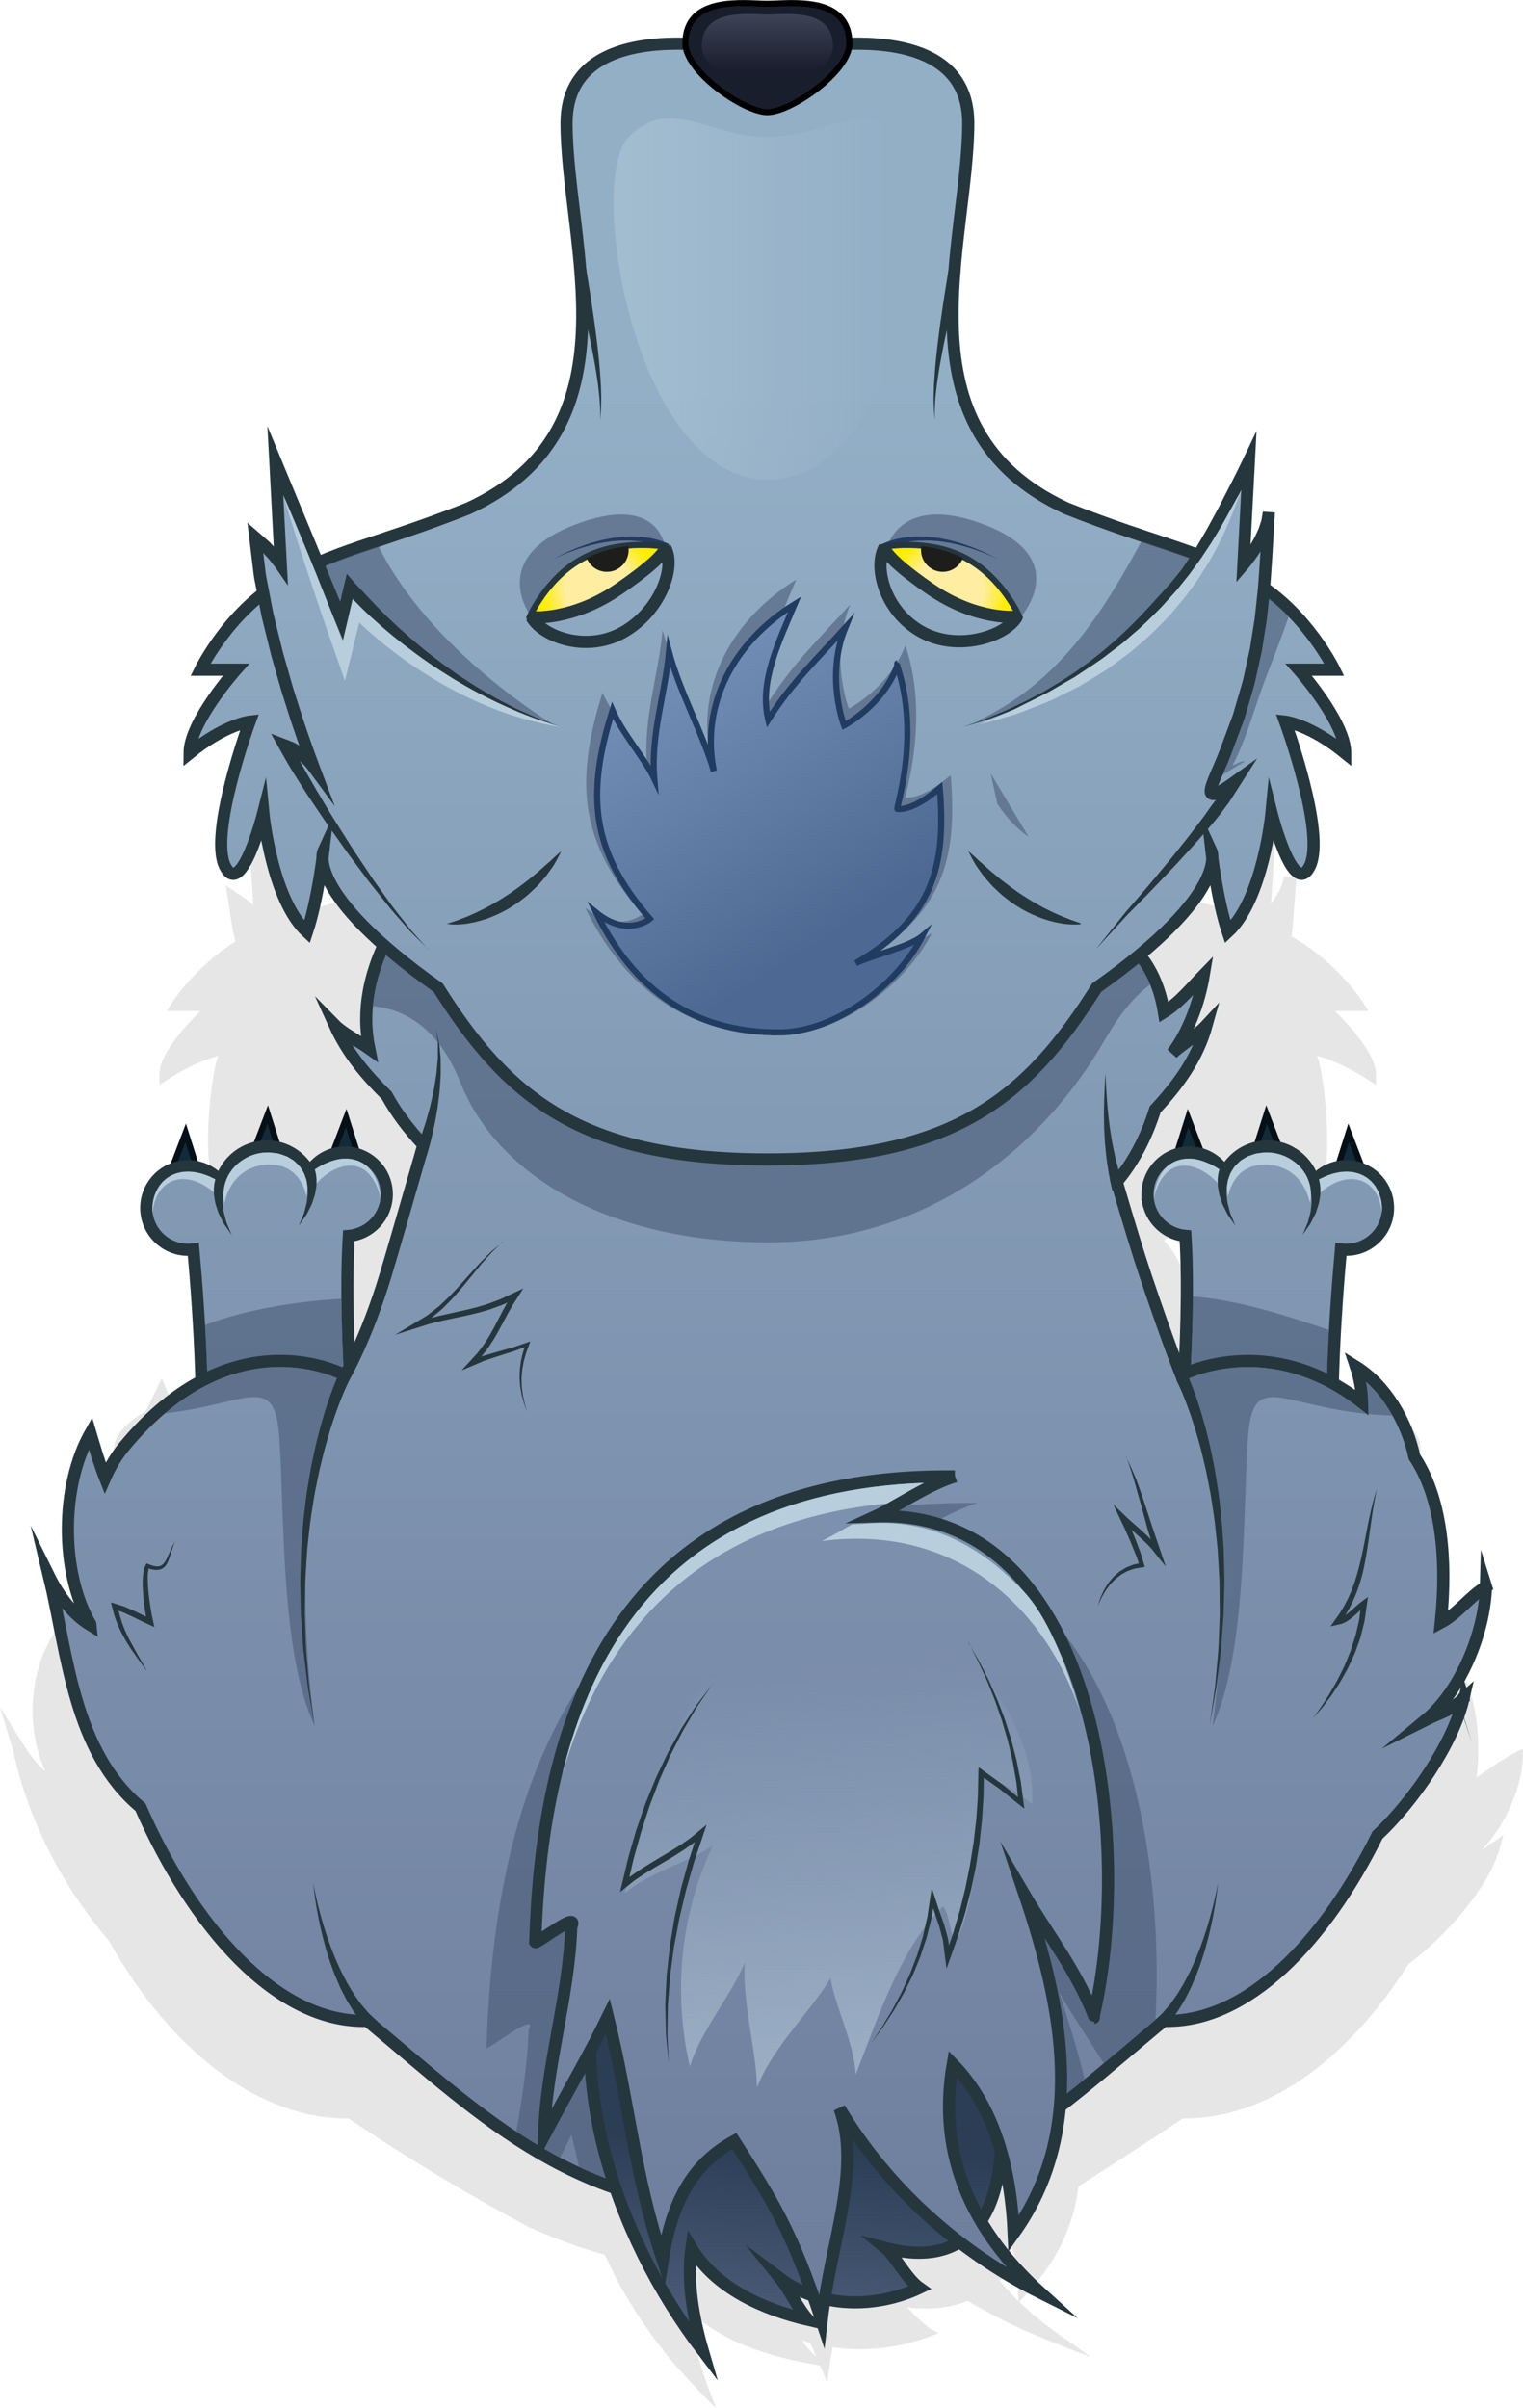<?xml version="1.0" encoding="UTF-8" standalone="no"?>
<!-- Generator: Adobe Illustrator 16.0.0, SVG Export Plug-In . SVG Version: 6.00 Build 0) -->

<svg
   xmlns:dc="http://purl.org/dc/elements/1.1/"
   xmlns:cc="http://creativecommons.org/ns#"
   xmlns:rdf="http://www.w3.org/1999/02/22-rdf-syntax-ns#"
   xmlns:svg="http://www.w3.org/2000/svg"
   xmlns="http://www.w3.org/2000/svg"
   xmlns:sodipodi="http://sodipodi.sourceforge.net/DTD/sodipodi-0.dtd"
   xmlns:inkscape="http://www.inkscape.org/namespaces/inkscape"
   xml:space="preserve"
   version="1.1"
   enable-background="new 0 0 250.886 396.549"
   viewBox="0 0 250.886 396.549"
   id="svg9318"
   inkscape:version="0.48.4 r9939"
   width="100%"
   height="100%"
   sodipodi:docname="Wes.svg"><defs
     id="defs9592" /><sodipodi:namedview
     pagecolor="#ffffff"
     bordercolor="#666666"
     borderopacity="1"
     objecttolerance="10"
     gridtolerance="10"
     guidetolerance="10"
     inkscape:pageopacity="0"
     inkscape:pageshadow="2"
     inkscape:window-width="640"
     inkscape:window-height="480"
     id="namedview9590"
     showgrid="false"
     inkscape:zoom="0.59513452"
     inkscape:cx="-68.630769"
     inkscape:cy="198.2745"
     inkscape:window-x="0"
     inkscape:window-y="0"
     inkscape:window-maximized="0"
     inkscape:current-layer="svg9318" /><g
     id="Layer_2"
     transform="translate(-0.003,0.012)"><path
       d="m 250.84,289.42 0.051,-1.492 -1.628,0.768 c -2.063,1.24 -4.06,2.555 -5.989,3.942 0.906,-8.938 -0.741,-16.198 -4.798,-21.084 -1.465,-5.297 -5.459,-10.092 -10.459,-12.542 l -2.461,-1.207 0.923,2.163 c 0.389,0.912 0.672,1.887 0.841,2.88 -0.906,-0.495 -1.826,-0.937 -2.753,-1.354 0.21,-6.138 0.78,-12.287 1.276,-16.739 9.813,-3.452 10.793,-7.612 2.939,-12.479 l -2.613,-5.371 -2.04,5.065 c -1.291,0.212 -2.497,0.66 -3.519,1.319 -1.196,-1.954 -3.453,-3.373 -6.11,-3.895 l -2.417,-4.97 -1.992,4.947 c -2.07,0.396 -3.906,1.341 -5.197,2.691 -1.003,-0.86 -2.274,-1.477 -3.683,-1.806 l -2.596,-5.343 -2.159,5.356 c -7.984,4.342 -7.73,8.511 0.761,12.506 0.331,4.846 0.202,10.169 -0.064,15.122 -3.574,-7.534 -6.767,-15.186 -9.578,-22.958 2.628,-2.505 4.87,-5.865 6.358,-9.533 3.445,-2.934 7.167,-6.604 8.929,-11.601 l 1.151,-3.265 -2.92,2.489 c -0.446,0.379 -0.947,0.736 -1.476,1.08 1.276,-2.179 2.242,-4.646 2.777,-7.173 l 0.545,-2.576 -2.319,1.869 c -1.723,1.476 -3.518,2.884 -5.384,4.227 -0.681,-2.399 -1.869,-4.471 -3.483,-6.19 6.082,-4.052 9.201,-7.205 10.73,-9.532 0.471,2.07 1.139,4.538 2.003,6.574 l 0.509,1.204 1.185,-0.861 c 4.14,-3.007 6.192,-9.004 7.132,-12.918 7.581,17.117 5.38,-10.907 3.644,-14.903 1.707,0.467 4.548,1.494 8.021,3.711 l 1.699,1.084 v -1.721 c 0,-3.352 -4.412,-8.126 -6.781,-10.449 h 5.529 l -0.73,-1.179 c -0.183,-0.297 -4.26,-6.763 -11.91,-11.066 l 0.139,-1.492 c 0.264,-2.781 0.411,-5.547 0.651,-8.295 h -0.001 l 0.002,-0.01 -2.078,-0.11 v 0.01 l -0.184,0.872 c -0.028,0.145 -0.047,0.292 -0.123,0.436 l -0.184,0.434 -0.181,0.436 c -0.05,0.147 -0.152,0.285 -0.232,0.428 l -0.502,0.849 -0.603,0.824 c -0.03,0.044 -0.068,0.086 -0.102,0.129 l 0.751,-11.199 0.275,-4.119 -2.259,3.727 c -2.53,4.172 -5.348,8.035 -8.142,12.051 -7.281,-1.948 -14.537,-3.965 -21.767,-6.054 -18.26,-6.613 -19.887,-18.936 -18.644,-31.229 0.005,-0.014 0.011,-0.035 0.011,-0.035 l -0.007,-0.001 c 1.302,-12.833 10.538,-31.902 -18.616,-31.542 -0.964,-7.013 -28.093,-7.011 -29.058,0 -40.957,-0.507 -2.161,50.094 -37.203,62.789 -8.309,2.333 -16.614,4.678 -24.915,7.032 l -6.841,-12.978 -2.323,-4.405 0.319,4.763 0.771,11.487 c -0.022,-0.019 -0.045,-0.037 -0.066,-0.057 l -0.566,-0.482 c -0.197,-0.155 -0.421,-0.295 -0.63,-0.444 l -1.281,-0.875 -1.979,-1.353 0.316,2.069 0.616,4.031 c 0.098,0.673 0.198,1.345 0.384,2.003 l 0.271,1.1 c -6.791,4.262 -10.403,9.997 -10.575,10.276 l -0.729,1.179 h 5.529 c -2.37,2.322 -6.781,7.097 -6.781,10.449 v 1.721 l 1.697,-1.084 c 3.477,-2.218 6.316,-3.246 8.022,-3.712 -1.734,3.992 -3.946,32.023 3.645,14.904 0.938,3.914 2.991,9.911 7.131,12.918 l 1.186,0.861 0.51,-1.204 c 0.862,-2.036 1.53,-4.504 2,-6.574 1.371,2.084 4.021,4.834 8.926,8.295 -2.28,4.12 -3.177,8.163 -2.63,12.071 -1.319,-0.635 -2.59,-1.339 -3.813,-2.11 l -4.118,-3.3 2.426,4.213 c 2.412,4.189 5.917,7.25 9.049,9.692 1.516,2.152 3.524,4.304 5.975,6.399 -2.794,9.03 -6.343,17.825 -10.647,26.385 -0.21,-4.51 -0.284,-9.25 0.014,-13.604 8.489,-3.996 8.742,-8.165 0.76,-12.506 l -2.157,-5.356 -2.6,5.343 c -1.406,0.329 -2.678,0.945 -3.682,1.806 -1.29,-1.351 -3.126,-2.296 -5.195,-2.691 l -1.992,-4.947 -2.418,4.97 c -2.657,0.521 -4.915,1.94 -6.111,3.895 -1.021,-0.659 -2.226,-1.107 -3.517,-1.318 l -2.042,-5.066 -2.612,5.371 c -7.856,4.866 -6.876,9.026 2.938,12.479 0.488,4.379 1.049,10.401 1.267,16.439 -6.416,2.728 -11.525,6.55 -15.327,11.466 -0.561,-1.299 -1.07,-2.652 -1.537,-3.892 l -0.819,-2.174 -1.208,1.684 C 4.776,274.679 4.144,284.452 7.476,291.671 6.231,290.566 5.102,289.214 4.1,287.624 l -4.1,-6.52 2.147,7.05 c 2.468,11.36 7.755,21.86 15.859,31.5 10.276,18.383 25.047,29.325 39.409,29.159 9.481,6.397 19.347,12.339 29.597,17.821 l -0.009,0.303 0.159,-0.234 c 3.907,1.768 8.02,3.311 12.483,4.548 3.695,8.321 9.174,15.897 14.898,21.785 l 3.393,3.49 -1.565,-4.219 c -1.584,-4.269 -2.309,-8.078 -2.162,-11.359 4.943,4.776 12.892,7.091 19.021,8.204 l 1.869,0.34 1.16,2.763 0.54,-3.699 c 0.1,-0.689 0.225,-1.375 0.353,-2.06 5.372,0.729 10.653,0.155 15.842,-1.719 l 1.614,-0.601 -1.46,-0.811 c -1.351,-1.052 -2.576,-2.196 -3.677,-3.435 3.896,0.441 7.21,0.052 9.909,-1.098 4.232,2.52 8.77,4.743 13.525,6.614 l 6.803,2.675 -5.637,-4.016 c -2.318,-1.652 -4.376,-3.354 -6.173,-5.104 l 1.669,-1.831 c 4.951,-5.429 7.359,-11.252 8.1,-17.197 5.557,-3.521 11.063,-7.099 16.52,-10.733 l 0.017,0.013 c 0,0 0.05,-0.042 0.121,-0.104 0.173,-0.114 0.337,-0.225 0.51,-0.338 13.362,0.166 26.896,-9.145 37.176,-25.404 5.813,-4.313 12.894,-12.173 14.852,-18.498 l 0.16,-0.124 -0.027,-0.296 0.689,-2.369 -1.983,1.419 h -0.205 l -0.307,0.249 c -0.107,0.086 -0.17,0.177 -0.214,0.263 -0.294,0.202 -0.576,0.386 -0.84,0.54 4.21,-4.51 6.56,-10.66 6.72,-15.17 z m -86.51,85.62 c 1.072,-1.396 1.896,-3.071 2.453,-5.017 0.464,2.104 0.767,4.344 0.896,6.725 l 0.12,2.178 c -1.29,-1.26 -2.45,-2.56 -3.47,-3.88 1.07,-1.39 1.02,1.32 0,0 z m -32.35,10.24 c 0.487,0.172 0.988,0.325 1.495,0.468 0.325,0.729 0.658,1.489 0.996,2.286 l -0.229,-0.202 c -0.88,-0.78 -1.57,-1.65 -2.27,-2.56 0.49,0.17 0.7,0.91 0,0 z"
       id="path9321"
       inkscape:connector-curvature="0"
       style="opacity:0.1" /><polygon
       points="32.502,192.56 28.271,192.56 30.585,186.51 "
       stroke-miterlimit="10"
       id="polygon9323"
       style="fill:#132a3a;stroke:#061016;stroke-miterlimit:10" /><polygon
       points="46.022,189.54 41.791,189.54 44.105,183.49 "
       stroke-miterlimit="10"
       id="polygon9325"
       style="fill:#132a3a;stroke:#061016;stroke-miterlimit:10" /><polygon
       points="58.951,190.14 54.719,190.14 57.034,184.09 "
       stroke-miterlimit="10"
       id="polygon9327"
       style="fill:#132a3a;stroke:#061016;stroke-miterlimit:10" /><linearGradient
       id="SVGID_1_"
       y2="406.29"
       gradientUnits="userSpaceOnUse"
       x2="43.907"
       y1="41.778"
       x1="43.907"><stop
         stop-color="#93AFC6"
         offset=".011"
         id="stop9330" /><stop
         stop-color="#6B7A9A"
         offset="1"
         id="stop9332" /></linearGradient><path
       stroke-miterlimit="10"
       d="m 63.718,196.64 c 0,-3.802 -3.082,-6.884 -6.883,-6.884 -2.483,0 -4.652,1.319 -5.863,3.29 -1.307,-2.545 -3.953,-4.29 -7.011,-4.29 -3.646,0 -6.706,2.479 -7.606,5.842 -1.262,-1.578 -3.199,-2.592 -5.376,-2.592 -3.802,0 -6.883,3.082 -6.883,6.884 0,3.801 3.082,6.883 6.883,6.883 0.297,0 0.587,-0.025 0.875,-0.062 0.977,10.838 2.227,29.366 0.649,40.629 -2.333,16.666 24.333,-1.541 25.667,-1.938 1.17,-0.348 -1.766,-23.545 -0.701,-40.912 3.504,-0.32 6.249,-3.26 6.249,-6.85 z"
       id="path9334"
       style="fill:url(#SVGID_1_);stroke:#25363d;stroke-width:2;stroke-miterlimit:10"
       inkscape:connector-curvature="0" /><path
       d="m 25.135,199.78 c 0,0 -0.002,-0.238 -0.006,-0.654 -0.008,-0.208 -0.006,-0.459 0.038,-0.751 0.035,-0.292 0.055,-0.629 0.159,-0.979 0.044,-0.178 0.091,-0.362 0.139,-0.554 0.073,-0.185 0.149,-0.375 0.228,-0.571 0.069,-0.203 0.175,-0.393 0.293,-0.585 0.122,-0.188 0.211,-0.408 0.373,-0.581 0.15,-0.182 0.298,-0.374 0.463,-0.556 0.185,-0.164 0.373,-0.329 0.562,-0.496 0.412,-0.291 0.856,-0.571 1.349,-0.745 0.239,-0.114 0.492,-0.172 0.747,-0.229 0.253,-0.061 0.508,-0.126 0.765,-0.132 0.255,-0.016 0.513,-0.05 0.764,-0.047 0.251,0.016 0.499,0.032 0.742,0.048 0.486,0.043 0.941,0.162 1.377,0.256 0.416,0.142 0.824,0.258 1.179,0.404 0.703,0.307 1.28,0.59 1.651,0.831 0.385,0.227 0.605,0.355 0.605,0.355 l -1.19,1.607 c 0,0 -0.174,-0.135 -0.479,-0.372 -0.297,-0.257 -0.752,-0.556 -1.316,-0.9 -0.284,-0.164 -0.607,-0.3 -0.944,-0.471 -0.347,-0.121 -0.716,-0.275 -1.107,-0.362 -0.198,-0.04 -0.399,-0.081 -0.602,-0.122 -0.205,-0.031 -0.412,-0.026 -0.623,-0.043 -0.214,-0.027 -0.421,0.002 -0.633,0.024 -0.213,0.018 -0.429,0.035 -0.631,0.104 -0.423,0.085 -0.815,0.269 -1.197,0.465 -0.18,0.12 -0.357,0.24 -0.533,0.357 -0.161,0.138 -0.31,0.288 -0.465,0.43 -0.166,0.132 -0.266,0.318 -0.399,0.473 -0.13,0.158 -0.251,0.319 -0.337,0.496 -0.097,0.172 -0.191,0.339 -0.282,0.501 -0.068,0.174 -0.134,0.342 -0.198,0.503 -0.145,0.321 -0.204,0.634 -0.275,0.911 -0.08,0.274 -0.116,0.525 -0.135,0.733 -0.053,0.4 -0.082,0.64 -0.082,0.64 z"
       id="path9336"
       inkscape:connector-curvature="0"
       style="fill:#b8cedd" /><linearGradient
       id="SVGID_2_"
       y2="406.29"
       gradientUnits="userSpaceOnUse"
       x2="37.078"
       y1="41.779"
       x1="37.078"><stop
         stop-color="#93AFC6"
         offset=".011"
         id="stop9339" /><stop
         stop-color="#6B7A9A"
         offset="1"
         id="stop9341" /></linearGradient><path
       d="m 36.455,194.4 c 0,0 -1.794,3.421 1.706,8.921"
       id="path9343"
       style="fill:url(#SVGID_2_)"
       inkscape:connector-curvature="0" /><path
       d="m 37.362,194.82 c 0,0 -0.019,0.032 -0.053,0.092 -0.044,0.072 -0.058,0.117 -0.102,0.2 -0.088,0.13 -0.183,0.462 -0.303,0.82 -0.038,0.194 -0.078,0.404 -0.121,0.626 -0.061,0.223 -0.056,0.469 -0.07,0.725 -0.006,0.255 -0.037,0.522 -0.025,0.795 0.029,0.274 0.059,0.552 0.088,0.831 0.035,0.279 0.039,0.57 0.129,0.837 0.071,0.273 0.141,0.542 0.208,0.803 0.071,0.261 0.128,0.521 0.205,0.759 0.097,0.231 0.188,0.449 0.272,0.65 0.342,0.817 0.57,1.362 0.57,1.362 0,0 -0.339,-0.487 -0.847,-1.218 -0.128,-0.186 -0.268,-0.386 -0.415,-0.599 -0.129,-0.222 -0.243,-0.47 -0.374,-0.722 -0.128,-0.255 -0.26,-0.52 -0.395,-0.788 -0.153,-0.264 -0.225,-0.563 -0.327,-0.855 -0.097,-0.296 -0.193,-0.593 -0.289,-0.885 -0.078,-0.298 -0.112,-0.604 -0.167,-0.898 -0.047,-0.295 -0.109,-0.582 -0.1,-0.863 -0.005,-0.282 -0.011,-0.549 -0.015,-0.795 0.051,-0.505 0.074,-0.905 0.181,-1.254 0.09,-0.354 0.134,-0.463 0.134,-0.463 l 1.816,0.83 z"
       id="path9345"
       inkscape:connector-curvature="0"
       style="fill:#25363d" /><path
       d="m 50.81,193.33 c 0,0 0.192,-0.148 0.529,-0.406 0.155,-0.128 0.381,-0.288 0.669,-0.471 0.276,-0.185 0.587,-0.388 0.938,-0.56 0.34,-0.194 0.729,-0.37 1.152,-0.532 0.41,-0.182 0.885,-0.293 1.359,-0.418 0.49,-0.095 0.996,-0.172 1.525,-0.166 0.26,-0.024 0.528,0.028 0.792,0.054 0.266,0.017 0.527,0.078 0.784,0.163 0.259,0.072 0.515,0.144 0.749,0.28 0.232,0.131 0.488,0.211 0.685,0.389 0.205,0.161 0.416,0.309 0.603,0.476 0.167,0.186 0.331,0.37 0.493,0.551 0.295,0.376 0.531,0.778 0.727,1.157 0.156,0.401 0.352,0.758 0.44,1.118 0.097,0.355 0.185,0.681 0.263,0.97 0.046,0.294 0.086,0.55 0.119,0.761 0.063,0.419 0.099,0.659 0.099,0.659 0,0 -0.066,-0.233 -0.183,-0.641 -0.059,-0.202 -0.131,-0.448 -0.213,-0.729 -0.112,-0.27 -0.238,-0.574 -0.376,-0.906 -0.128,-0.334 -0.361,-0.649 -0.552,-1.002 -0.229,-0.329 -0.49,-0.665 -0.793,-0.962 -0.16,-0.139 -0.323,-0.28 -0.488,-0.422 -0.179,-0.121 -0.374,-0.22 -0.559,-0.332 -0.177,-0.129 -0.404,-0.16 -0.602,-0.244 -0.198,-0.088 -0.417,-0.116 -0.631,-0.146 -0.212,-0.043 -0.426,-0.066 -0.645,-0.048 -0.217,0.009 -0.428,-0.012 -0.643,0.04 -0.427,0.048 -0.836,0.169 -1.227,0.298 -0.383,0.161 -0.759,0.294 -1.087,0.498 -0.336,0.182 -0.644,0.37 -0.912,0.575 -0.283,0.186 -0.505,0.381 -0.701,0.55 -0.195,0.157 -0.372,0.317 -0.525,0.479 -0.3,0.3 -0.472,0.471 -0.472,0.471 l -1.317,-1.51 z"
       id="path9347"
       inkscape:connector-curvature="0"
       style="fill:#b8cedd" /><linearGradient
       id="SVGID_3_"
       y2="406.29"
       gradientUnits="userSpaceOnUse"
       x2="50.306"
       y1="41.779"
       x1="50.306"><stop
         stop-color="#93AFC6"
         offset=".011"
         id="stop9350" /><stop
         stop-color="#6B7A9A"
         offset="1"
         id="stop9352" /></linearGradient><path
       d="m 50.929,192.9 c 0,0 1.794,3.421 -1.706,8.921"
       id="path9354"
       style="fill:url(#SVGID_3_)"
       inkscape:connector-curvature="0" /><path
       d="m 51.836,192.48 c 0,0 0.044,0.109 0.134,0.463 0.107,0.349 0.13,0.749 0.181,1.254 -0.004,0.246 -0.01,0.513 -0.015,0.795 0.009,0.281 -0.053,0.568 -0.1,0.863 -0.055,0.294 -0.088,0.6 -0.167,0.898 -0.095,0.292 -0.192,0.589 -0.289,0.885 -0.102,0.292 -0.174,0.592 -0.327,0.855 -0.134,0.268 -0.267,0.532 -0.395,0.788 -0.13,0.252 -0.244,0.5 -0.373,0.722 -0.147,0.213 -0.287,0.414 -0.415,0.599 -0.508,0.73 -0.847,1.218 -0.847,1.218 0,0 0.228,-0.545 0.57,-1.362 0.084,-0.201 0.175,-0.419 0.271,-0.65 0.078,-0.238 0.134,-0.498 0.206,-0.759 0.067,-0.261 0.138,-0.53 0.208,-0.803 0.09,-0.267 0.094,-0.558 0.129,-0.837 0.029,-0.278 0.059,-0.557 0.088,-0.831 0.012,-0.273 -0.019,-0.541 -0.025,-0.795 -0.014,-0.255 -0.009,-0.501 -0.07,-0.725 -0.043,-0.222 -0.083,-0.433 -0.121,-0.626 -0.121,-0.358 -0.215,-0.69 -0.303,-0.82 -0.043,-0.083 -0.057,-0.128 -0.102,-0.2 -0.035,-0.06 -0.053,-0.092 -0.053,-0.092 l 1.815,-0.84 z"
       id="path9356"
       inkscape:connector-curvature="0"
       style="fill:#25363d" /><path
       d="m 37.166,252.36 h 0.001 c 5.49,0 14.703,-5.446 18.638,-7.771 0.81,-0.479 1.285,-0.759 1.599,-0.926 0.159,-1.244 -0.104,-5.72 -0.358,-10.059 -0.333,-5.675 -0.746,-12.745 -0.806,-19.771 -7.705,0.48 -15.736,1.779 -22.46,4.332 0.552,9.576 0.79,20.636 -0.287,28.318 -0.32,2.285 -0.075,3.913 0.729,4.837 0.608,0.7 1.57,1.04 2.944,1.04 z"
       id="path9358"
       inkscape:connector-curvature="0"
       style="opacity:0.6;fill:#4a5b77" /><path
       d="m 36.978,198.06 c 0,0 -0.015,-0.084 -0.042,-0.243 -0.02,-0.159 -0.085,-0.388 -0.101,-0.688 -0.004,-0.3 -0.047,-0.692 0.018,-1.116 0.033,-0.432 0.126,-0.922 0.304,-1.437 0.174,-0.515 0.41,-1.077 0.783,-1.595 0.349,-0.535 0.803,-1.053 1.351,-1.498 0.545,-0.448 1.174,-0.835 1.858,-1.132 0.691,-0.274 1.425,-0.478 2.176,-0.558 0.187,-0.032 0.375,-0.026 0.563,-0.037 l 0.281,-0.01 0.07,-0.002 0.035,-0.001 h 0.018 l 0.11,0.004 0.125,0.013 c 0.331,0.038 0.66,0.075 0.987,0.112 0.298,10e-4 0.739,0.181 1.095,0.292 0.376,0.122 0.74,0.248 1.036,0.456 0.304,0.196 0.629,0.348 0.889,0.577 0.245,0.244 0.484,0.483 0.717,0.716 0.24,0.221 0.377,0.52 0.548,0.768 0.155,0.261 0.319,0.5 0.395,0.772 0.195,0.52 0.364,0.986 0.381,1.432 0.054,0.434 0.103,0.8 0.048,1.111 -0.062,0.613 -0.119,0.941 -0.119,0.941 0,0 -0.114,-0.338 -0.276,-0.891 -0.052,-0.282 -0.236,-0.592 -0.388,-0.946 -0.129,-0.366 -0.408,-0.709 -0.651,-1.091 -0.106,-0.202 -0.293,-0.357 -0.463,-0.528 -0.183,-0.158 -0.303,-0.38 -0.526,-0.508 -0.203,-0.142 -0.412,-0.287 -0.625,-0.436 -0.224,-0.125 -0.475,-0.22 -0.71,-0.337 -0.235,-0.14 -0.488,-0.183 -0.733,-0.235 l -0.367,-0.092 c -0.105,-0.047 -0.26,-0.064 -0.434,-0.069 -0.328,-0.023 -0.659,-0.046 -0.992,-0.069 l -0.125,-0.01 c -0.086,-0.004 0.109,0.004 0.086,0.004 h -0.007 l -0.014,10e-4 -0.027,0.001 -0.055,0.003 -0.219,0.013 c -0.146,0.011 -0.293,0.007 -0.436,0.035 -0.583,0.051 -1.146,0.206 -1.693,0.375 -0.53,0.211 -1.058,0.426 -1.513,0.737 -0.449,0.312 -0.884,0.633 -1.233,1.012 -0.187,0.18 -0.342,0.376 -0.493,0.571 -0.167,0.184 -0.29,0.389 -0.419,0.582 -0.242,0.394 -0.455,0.778 -0.602,1.14 -0.168,0.36 -0.259,0.682 -0.362,0.957 -0.158,0.61 -0.249,0.94 -0.249,0.94 z"
       id="path9360"
       inkscape:connector-curvature="0"
       style="fill:#b8cedd" /><polygon
       points="220.24,192.56 224.48,192.56 222.16,186.51 "
       stroke-miterlimit="10"
       id="polygon9362"
       style="fill:#132a3a;stroke:#061016;stroke-miterlimit:10" /><polygon
       points="206.72,189.54 210.96,189.54 208.64,183.49 "
       stroke-miterlimit="10"
       id="polygon9364"
       style="fill:#132a3a;stroke:#061016;stroke-miterlimit:10" /><polygon
       points="193.8,190.14 198.03,190.14 195.71,184.09 "
       stroke-miterlimit="10"
       id="polygon9366"
       style="fill:#132a3a;stroke:#061016;stroke-miterlimit:10" /><linearGradient
       id="SVGID_4_"
       y2="406.29"
       gradientUnits="userSpaceOnUse"
       x2="208.84"
       y1="41.778"
       x1="208.84"><stop
         stop-color="#93AFC6"
         offset=".011"
         id="stop9369" /><stop
         stop-color="#6B7A9A"
         offset="1"
         id="stop9371" /></linearGradient><path
       stroke-miterlimit="10"
       d="m 189.03,196.64 c 0,-3.802 3.082,-6.884 6.884,-6.884 2.483,0 4.652,1.319 5.862,3.29 1.308,-2.545 3.953,-4.29 7.012,-4.29 3.646,0 6.706,2.479 7.606,5.842 1.262,-1.578 3.199,-2.592 5.376,-2.592 3.803,0 6.884,3.082 6.884,6.884 0,3.801 -3.081,6.883 -6.884,6.883 -0.297,0 -0.587,-0.025 -0.874,-0.062 -0.977,10.838 -2.227,29.366 -0.649,40.629 2.334,16.666 -24.334,-1.541 -25.666,-1.938 -1.17,-0.348 1.766,-23.545 0.7,-40.912 -3.51,-0.32 -6.25,-3.26 -6.25,-6.85 z"
       id="path9373"
       style="fill:url(#SVGID_4_);stroke:#25363d;stroke-width:2;stroke-miterlimit:10"
       inkscape:connector-curvature="0" /><path
       d="m 196.51,213.46 c -0.05,7.146 -0.472,14.362 -0.81,20.136 -0.255,4.339 -0.517,8.815 -0.357,10.06 0.312,0.167 0.788,0.447 1.597,0.925 3.935,2.326 13.149,7.772 18.641,7.772 1.372,0 2.335,-0.34 2.943,-1.04 0.804,-0.924 1.05,-2.552 0.729,-4.837 -1.045,-7.46 -0.852,-18.103 -0.334,-27.481 -7.19,-2.46 -14.97,-4.93 -22.41,-5.53 z"
       id="path9375"
       inkscape:connector-curvature="0"
       style="opacity:0.6;fill:#4a5b77" /><path
       d="m 227.64,199.78 c 0,0 -0.029,-0.236 -0.08,-0.649 -0.019,-0.208 -0.055,-0.458 -0.135,-0.733 -0.071,-0.277 -0.13,-0.59 -0.275,-0.911 -0.063,-0.161 -0.129,-0.33 -0.198,-0.503 -0.091,-0.162 -0.185,-0.33 -0.282,-0.501 -0.086,-0.177 -0.207,-0.337 -0.337,-0.496 -0.133,-0.154 -0.233,-0.34 -0.399,-0.473 -0.155,-0.142 -0.304,-0.292 -0.465,-0.43 -0.176,-0.118 -0.354,-0.237 -0.533,-0.357 -0.382,-0.196 -0.773,-0.38 -1.197,-0.465 -0.202,-0.069 -0.418,-0.086 -0.631,-0.104 -0.212,-0.022 -0.42,-0.051 -0.634,-0.024 -0.211,0.017 -0.418,0.013 -0.622,0.043 -0.204,0.041 -0.405,0.082 -0.603,0.122 -0.392,0.087 -0.761,0.242 -1.107,0.362 -0.337,0.171 -0.66,0.308 -0.944,0.471 -0.564,0.344 -1.02,0.643 -1.316,0.9 -0.304,0.236 -0.478,0.372 -0.478,0.372 l -1.191,-1.607 c 0,0 0.221,-0.129 0.605,-0.355 0.371,-0.241 0.948,-0.524 1.651,-0.831 0.355,-0.146 0.764,-0.263 1.18,-0.404 0.436,-0.094 0.891,-0.213 1.377,-0.256 0.244,-0.016 0.491,-0.032 0.742,-0.048 0.251,-0.003 0.509,0.031 0.764,0.047 0.256,0.006 0.511,0.071 0.765,0.132 0.254,0.056 0.507,0.114 0.746,0.229 0.493,0.173 0.938,0.454 1.35,0.745 0.188,0.167 0.377,0.332 0.562,0.496 0.165,0.182 0.313,0.375 0.464,0.556 0.162,0.173 0.251,0.393 0.373,0.582 0.118,0.191 0.225,0.382 0.293,0.584 0.078,0.196 0.154,0.387 0.229,0.571 0.048,0.192 0.094,0.377 0.138,0.554 0.105,0.349 0.125,0.687 0.159,0.979 0.044,0.292 0.046,0.543 0.038,0.751 -0.01,0.41 -0.01,0.65 -0.01,0.65 z"
       id="path9377"
       inkscape:connector-curvature="0"
       style="fill:#b8cedd" /><path
       d="m 200.65,194.84 c 0,0 -0.172,-0.171 -0.472,-0.471 -0.153,-0.163 -0.33,-0.322 -0.525,-0.479 -0.196,-0.169 -0.418,-0.365 -0.7,-0.55 -0.269,-0.205 -0.575,-0.393 -0.911,-0.575 -0.328,-0.204 -0.704,-0.337 -1.087,-0.498 -0.392,-0.128 -0.801,-0.25 -1.228,-0.298 -0.214,-0.052 -0.426,-0.031 -0.643,-0.04 -0.22,-0.018 -0.434,0.005 -0.645,0.048 -0.215,0.03 -0.434,0.058 -0.632,0.146 -0.198,0.084 -0.426,0.115 -0.602,0.244 -0.185,0.112 -0.38,0.211 -0.559,0.332 -0.165,0.143 -0.328,0.284 -0.488,0.422 -0.303,0.298 -0.564,0.634 -0.793,0.962 -0.19,0.354 -0.423,0.668 -0.552,1.002 -0.138,0.332 -0.264,0.636 -0.376,0.906 -0.082,0.282 -0.153,0.527 -0.212,0.729 -0.117,0.408 -0.184,0.641 -0.184,0.641 0,0 0.036,-0.24 0.1,-0.659 0.032,-0.211 0.072,-0.467 0.118,-0.761 0.078,-0.289 0.167,-0.614 0.263,-0.969 0.089,-0.361 0.284,-0.717 0.44,-1.119 0.195,-0.379 0.432,-0.781 0.727,-1.157 0.162,-0.181 0.326,-0.365 0.493,-0.551 0.187,-0.167 0.397,-0.315 0.603,-0.476 0.196,-0.177 0.452,-0.258 0.685,-0.389 0.233,-0.136 0.489,-0.208 0.748,-0.28 0.258,-0.085 0.519,-0.146 0.784,-0.163 0.265,-0.026 0.533,-0.079 0.793,-0.054 0.529,-0.007 1.036,0.07 1.525,0.166 0.474,0.125 0.949,0.236 1.359,0.418 0.422,0.162 0.812,0.337 1.151,0.532 0.351,0.171 0.662,0.375 0.938,0.56 0.288,0.183 0.513,0.343 0.669,0.471 0.336,0.258 0.528,0.406 0.528,0.406 l -1.32,1.51 z"
       id="path9379"
       inkscape:connector-curvature="0"
       style="fill:#b8cedd" /><linearGradient
       id="SVGID_5_"
       y2="406.29"
       gradientUnits="userSpaceOnUse"
       x2="215.67"
       y1="41.779"
       x1="215.67"><stop
         stop-color="#93AFC6"
         offset=".011"
         id="stop9382" /><stop
         stop-color="#6B7A9A"
         offset="1"
         id="stop9384" /></linearGradient><path
       d="m 216.29,194.4 c 0,0 1.795,3.421 -1.705,8.921"
       id="path9386"
       style="fill:url(#SVGID_5_)"
       inkscape:connector-curvature="0" /><path
       d="m 217.2,193.98 c 0,0 0.044,0.109 0.134,0.463 0.106,0.349 0.13,0.748 0.181,1.254 -0.004,0.246 -0.01,0.513 -0.015,0.795 0.009,0.281 -0.053,0.567 -0.1,0.863 -0.055,0.294 -0.089,0.6 -0.167,0.898 -0.095,0.292 -0.191,0.588 -0.288,0.885 -0.103,0.292 -0.174,0.592 -0.327,0.855 -0.135,0.268 -0.267,0.532 -0.395,0.788 -0.131,0.252 -0.244,0.5 -0.374,0.722 -0.146,0.213 -0.286,0.414 -0.414,0.599 -0.509,0.73 -0.848,1.218 -0.848,1.218 0,0 0.228,-0.545 0.57,-1.362 0.084,-0.201 0.175,-0.419 0.271,-0.65 0.077,-0.238 0.134,-0.498 0.205,-0.759 0.067,-0.261 0.138,-0.53 0.209,-0.803 0.089,-0.268 0.093,-0.558 0.128,-0.837 0.029,-0.278 0.06,-0.557 0.088,-0.831 0.013,-0.273 -0.019,-0.541 -0.024,-0.795 -0.014,-0.255 -0.009,-0.501 -0.07,-0.725 -0.043,-0.222 -0.083,-0.433 -0.121,-0.626 -0.12,-0.358 -0.215,-0.69 -0.304,-0.82 -0.043,-0.083 -0.057,-0.128 -0.102,-0.2 -0.034,-0.06 -0.053,-0.092 -0.053,-0.092 l 1.79,-0.84 z"
       id="path9388"
       inkscape:connector-curvature="0"
       style="fill:#25363d" /><linearGradient
       id="SVGID_6_"
       y2="406.29"
       gradientUnits="userSpaceOnUse"
       x2="202.44"
       y1="41.779"
       x1="202.44"><stop
         stop-color="#93AFC6"
         offset=".011"
         id="stop9391" /><stop
         stop-color="#6B7A9A"
         offset="1"
         id="stop9393" /></linearGradient><path
       d="m 201.82,192.9 c 0,0 -1.794,3.421 1.706,8.921"
       id="path9395"
       style="fill:url(#SVGID_6_)"
       inkscape:connector-curvature="0" /><path
       d="m 202.72,193.32 c 0,0 -0.019,0.032 -0.053,0.092 -0.045,0.071 -0.059,0.117 -0.102,0.2 -0.089,0.13 -0.183,0.462 -0.304,0.821 -0.037,0.194 -0.078,0.404 -0.121,0.626 -0.061,0.223 -0.056,0.469 -0.069,0.725 -0.006,0.255 -0.037,0.522 -0.025,0.795 0.029,0.274 0.059,0.552 0.089,0.831 0.035,0.279 0.038,0.57 0.128,0.837 0.071,0.273 0.142,0.542 0.209,0.803 0.071,0.261 0.128,0.521 0.205,0.759 0.097,0.231 0.188,0.449 0.271,0.65 0.343,0.817 0.57,1.362 0.57,1.362 0,0 -0.339,-0.487 -0.848,-1.218 -0.128,-0.186 -0.268,-0.386 -0.414,-0.599 -0.13,-0.222 -0.243,-0.47 -0.374,-0.722 -0.128,-0.255 -0.26,-0.52 -0.395,-0.788 -0.153,-0.264 -0.225,-0.563 -0.327,-0.855 -0.097,-0.296 -0.193,-0.593 -0.289,-0.885 -0.078,-0.298 -0.111,-0.604 -0.166,-0.898 -0.047,-0.295 -0.109,-0.582 -0.1,-0.863 -0.006,-0.282 -0.011,-0.548 -0.016,-0.794 0.051,-0.506 0.074,-0.905 0.181,-1.254 0.09,-0.355 0.134,-0.464 0.134,-0.464 l 1.8,0.82 z"
       id="path9397"
       inkscape:connector-curvature="0"
       style="fill:#25363d" /><path
       d="m 215.8,198.06 c 0,0 -0.092,-0.329 -0.251,-0.904 -0.104,-0.275 -0.194,-0.597 -0.362,-0.957 -0.146,-0.362 -0.36,-0.746 -0.602,-1.14 -0.13,-0.193 -0.252,-0.398 -0.42,-0.582 -0.15,-0.195 -0.306,-0.391 -0.492,-0.571 -0.35,-0.378 -0.784,-0.7 -1.233,-1.012 -0.455,-0.311 -0.983,-0.526 -1.513,-0.737 -0.547,-0.169 -1.109,-0.325 -1.692,-0.375 -0.144,-0.028 -0.291,-0.023 -0.437,-0.035 l -0.219,-0.013 -0.055,-0.003 -0.027,-0.001 -0.014,-10e-4 h -0.007 c -0.022,0 0.173,-0.008 0.086,-0.004 l -0.124,0.01 c -0.332,0.023 -0.663,0.046 -0.992,0.069 -0.173,0.005 -0.327,0.022 -0.434,0.069 l -0.366,0.092 c -0.246,0.052 -0.498,0.095 -0.733,0.235 -0.236,0.118 -0.486,0.212 -0.711,0.338 -0.213,0.148 -0.422,0.294 -0.625,0.436 -0.223,0.128 -0.343,0.35 -0.526,0.508 -0.169,0.171 -0.356,0.326 -0.463,0.528 -0.243,0.381 -0.522,0.725 -0.651,1.09 -0.151,0.354 -0.336,0.665 -0.389,0.946 -0.161,0.553 -0.275,0.891 -0.275,0.891 0,0 -0.057,-0.328 -0.119,-0.941 -0.054,-0.311 -0.005,-0.677 0.049,-1.111 0.018,-0.446 0.187,-0.912 0.382,-1.432 0.075,-0.272 0.239,-0.511 0.395,-0.772 0.171,-0.248 0.309,-0.547 0.548,-0.768 0.233,-0.232 0.473,-0.471 0.717,-0.716 0.26,-0.229 0.585,-0.38 0.89,-0.576 0.295,-0.208 0.659,-0.334 1.036,-0.456 0.355,-0.111 0.797,-0.291 1.095,-0.292 0.327,-0.037 0.656,-0.075 0.987,-0.112 l 0.124,-0.013 0.111,-0.004 h 0.018 l 0.035,0.001 0.07,0.002 0.281,0.01 c 0.188,0.011 0.376,0.005 0.562,0.037 0.75,0.08 1.485,0.284 2.176,0.558 0.684,0.297 1.312,0.684 1.858,1.132 0.548,0.445 1.002,0.962 1.351,1.498 0.374,0.518 0.609,1.08 0.783,1.595 0.178,0.515 0.271,1.004 0.304,1.436 0.065,0.424 0.022,0.816 0.019,1.116 -0.016,0.3 -0.081,0.529 -0.102,0.688 -0.07,0.13 -0.08,0.21 -0.08,0.21 z"
       id="path9399"
       inkscape:connector-curvature="0"
       style="fill:#b8cedd" /><g
       stroke-miterlimit="10"
       id="g9401"
       style="stroke:#25363d;stroke-width:2;stroke-miterlimit:10"><linearGradient
         id="SVGID_7_"
         y2="406.29"
         gradientUnits="userSpaceOnUse"
         x2="126.44"
         y1="41.78"
         x1="126.44"><stop
           stop-color="#93AFC6"
           offset=".011"
           id="stop9404" /><stop
           stop-color="#6B7A9A"
           offset="1"
           id="stop9406" /></linearGradient><path
         d="m 244.8,261.24 c -2.704,1.622 -4.644,4.445 -7.452,5.937 1.158,-10.955 -0.044,-20.842 -4.354,-27.312 -1.206,-5.744 -4.68,-11.761 -9.629,-14.844 0.636,1.894 0.979,3.921 1.029,5.931 -15.573,-12.125 -29.806,-4.5 -29.806,-4.5 0,0 -2.169,-5.389 -5.894,-16.47 -1.184,-3.521 -2.858,-9.029 -4.73,-15.407 2.692,-3.115 4.896,-7.333 6.329,-11.91 3.722,-4.008 6.946,-8.337 8.492,-13.904 -1.676,1.815 -4.021,3.163 -5.659,4.658 2.594,-3.46 4.399,-8.202 5.188,-12.933 -1.95,1.998 -3.956,4.525 -6.573,6.17 -0.861,-5.355 -3.32,-10.021 -7.902,-12.704 -20.5,-12 -119,-1.5 -119,-1.5 -4.168,7.319 -5.271,14.022 -4.01,20.216 -1.809,-1.287 -4.356,-2.556 -5.708,-3.933 2.144,4.731 5.174,8.26 8.581,11.627 1.547,2.822 3.588,5.535 6.046,8.148 -2.789,9.706 -5.207,18.061 -6.24,21.472 -3.169,10.47 -6.669,16.47 -6.669,16.47 0,0 -18.336,-10.265 -36.5,11.866 -1.204,1.467 -2.205,3.164 -3.027,5.043 -0.926,-2.343 -1.711,-5.036 -2.411,-7.394 -4.923,8.724 -4.985,22.834 -0.02,31.455 0.006,0.057 0.012,0.113 0.018,0.17 -2.975,-1.814 -5.212,-4.827 -6.822,-8.071 3.12,13.014 3.988,28.759 15.072,38.046 8.525,19.485 22.379,35.632 37.356,35.177 19.669,16.372 34.507,31.446 65.596,31.446 31.088,0 45.926,-15.074 65.596,-31.446 13.783,0.419 26.615,-13.224 35.219,-30.589 5.838,-5.452 12.483,-15.096 14.174,-22.477 -2.327,2.116 -3.665,2.229 -6.182,3.485 5.81,-4.83 9.68,-14.52 9.88,-21.96 z"
         id="path9408"
         style="fill:url(#SVGID_7_)"
         inkscape:connector-curvature="0" /><linearGradient
         id="SVGID_8_"
         y2="406.29"
         gradientUnits="userSpaceOnUse"
         x2="241.1"
         y1="41.78"
         x1="241.1"><stop
           stop-color="#93AFC6"
           offset=".011"
           id="stop9411" /><stop
           stop-color="#6B7A9A"
           offset="1"
           id="stop9413" /></linearGradient><path
         d="m 241.1,279.64 c -0.003,0.011 -0.007,0.023 -0.009,0.034 0.007,-0.006 0.014,-0.011 0.021,-0.018 -0.01,-0.17 -0.02,-0.18 -0.01,-0.01 z"
         id="path9415"
         style="fill:url(#SVGID_8_)"
         inkscape:connector-curvature="0" /></g><g
       id="g9417"
       style="opacity:0.6;fill:#4a5b77"><path
         d="m 223.78,231.74 c -5.672,-4.416 -11.785,-6.655 -18.17,-6.655 -5.558,0 -9.533,1.757 -10.377,2.162 3.889,9.657 8.449,26.43 4.528,56.954 5.657,-12.088 4.959,-35.082 5.813,-47.416 0.771,-11.143 5.2,-5.451 19.564,-3.986 l -1.35,-1.04 z"
         id="path9419"
         inkscape:connector-curvature="0" /><path
         d="m 225.04,227.54 c 0.204,1.112 0.323,2.251 0.353,3.383 l 0.048,1.902 c 1.235,0.119 2.549,0.204 3.933,0.247 -1.2,-2.14 -2.68,-4.04 -4.33,-5.53 z"
         id="path9421"
         inkscape:connector-curvature="0" /></g><path
       d="m 46.022,236.78 c 0.854,12.334 0.156,35.328 5.812,47.416 -3.912,-30.45 0.618,-47.216 4.5,-56.884 -0.163,-0.089 -4.206,-2.243 -10.176,-2.243 -4.878,0 -11.703,1.497 -18.953,7.641 13.767,-1.59 18.06,-6.88 18.817,4.06 z"
       id="path9423"
       inkscape:connector-curvature="0"
       style="opacity:0.6;fill:#4a5b77" /><path
       d="m 57.729,226.89 c 0,0 -0.099,0.2 -0.285,0.574 -0.181,0.358 -0.429,0.933 -0.75,1.649 -0.294,0.733 -0.678,1.613 -1.046,2.656 -0.399,1.029 -0.778,2.22 -1.204,3.515 -0.385,1.309 -0.827,2.722 -1.196,4.242 -0.187,0.761 -0.378,1.543 -0.575,2.341 -0.186,0.802 -0.335,1.629 -0.51,2.467 -0.372,1.671 -0.609,3.425 -0.895,5.2 -0.276,1.777 -0.422,3.602 -0.642,5.418 -0.116,1.826 -0.232,3.652 -0.347,5.45 -0.027,1.804 -0.054,3.578 -0.081,5.296 0.059,1.718 0.117,3.378 0.171,4.953 0.048,1.576 0.238,3.057 0.336,4.43 0.125,1.371 0.199,2.633 0.381,3.737 0.154,1.109 0.288,2.075 0.398,2.872 0.221,1.593 0.348,2.503 0.348,2.503 0,0 -0.157,-0.905 -0.432,-2.489 -0.138,-0.793 -0.305,-1.756 -0.497,-2.86 -0.22,-1.101 -0.338,-2.36 -0.509,-3.729 -0.146,-1.372 -0.387,-2.853 -0.489,-4.432 -0.108,-1.579 -0.223,-3.245 -0.34,-4.969 -0.033,-1.728 -0.066,-3.514 -0.1,-5.328 0.054,-1.816 0.108,-3.661 0.162,-5.506 0.159,-1.839 0.245,-3.688 0.462,-5.494 0.228,-1.805 0.408,-3.59 0.727,-5.297 0.148,-0.854 0.271,-1.7 0.433,-2.52 0.171,-0.818 0.339,-1.619 0.502,-2.398 0.323,-1.56 0.724,-3.016 1.072,-4.363 0.39,-1.338 0.736,-2.568 1.111,-3.642 0.342,-1.082 0.707,-2.007 0.986,-2.775 0.31,-0.763 0.542,-1.357 0.736,-1.775 0.186,-0.38 0.284,-0.6 0.284,-0.6 l 1.789,0.89 z"
       id="path9425"
       inkscape:connector-curvature="0"
       style="fill:#25363d" /><path
       d="m 195.57,226.31 c 0,0 0.097,0.215 0.275,0.617 0.189,0.417 0.416,1.008 0.716,1.768 0.272,0.765 0.624,1.687 0.955,2.763 0.363,1.067 0.691,2.293 1.07,3.623 0.326,1.343 0.722,2.787 1.021,4.34 0.156,0.774 0.316,1.569 0.479,2.383 0.133,0.818 0.268,1.654 0.405,2.505 0.305,1.695 0.459,3.469 0.677,5.26 0.191,1.795 0.273,3.629 0.416,5.454 0.039,1.832 0.105,3.662 0.117,5.463 -0.044,1.8 -0.088,3.571 -0.13,5.286 -0.124,1.709 -0.243,3.361 -0.356,4.928 -0.115,1.565 -0.351,3.034 -0.5,4.395 -0.172,1.358 -0.297,2.606 -0.515,3.699 -0.191,1.095 -0.358,2.05 -0.495,2.836 -0.274,1.571 -0.432,2.47 -0.432,2.47 0,0 0.126,-0.903 0.347,-2.483 0.109,-0.79 0.243,-1.748 0.396,-2.849 0.181,-1.096 0.263,-2.348 0.388,-3.707 0.103,-1.362 0.287,-2.831 0.349,-4.395 0.059,-1.562 0.121,-3.209 0.186,-4.914 -0.017,-1.703 -0.033,-3.464 -0.051,-5.253 -0.073,-1.787 -0.201,-3.6 -0.302,-5.41 -0.203,-1.805 -0.347,-3.613 -0.596,-5.38 -0.276,-1.764 -0.488,-3.507 -0.846,-5.167 -0.164,-0.832 -0.325,-1.65 -0.483,-2.452 -0.188,-0.794 -0.372,-1.57 -0.552,-2.326 -0.346,-1.515 -0.783,-2.917 -1.146,-4.22 -0.415,-1.287 -0.775,-2.473 -1.165,-3.497 -0.357,-1.037 -0.729,-1.913 -1.016,-2.643 -0.311,-0.714 -0.553,-1.285 -0.729,-1.642 -0.182,-0.372 -0.278,-0.57 -0.278,-0.57 l 1.78,-0.88 z"
       id="path9427"
       inkscape:connector-curvature="0"
       style="fill:#25363d" /><path
       d="m 68.389,189.62 0.33,-0.836 c 0.2,-0.531 0.539,-1.297 0.82,-2.198 0.313,-0.901 0.665,-1.964 0.973,-3.139 0.164,-0.583 0.344,-1.184 0.47,-1.807 0.14,-0.621 0.283,-1.252 0.425,-1.884 0.123,-0.634 0.214,-1.274 0.321,-1.903 0.116,-0.629 0.201,-1.25 0.24,-1.855 0.055,-0.606 0.108,-1.191 0.159,-1.747 v -1.569 c -0.01,-0.486 0.027,-0.939 -0.048,-1.328 -0.05,-0.393 -0.094,-0.736 -0.13,-1.019 -0.072,-0.568 -0.114,-0.893 -0.114,-0.893 0,0 0.072,0.318 0.198,0.876 0.063,0.28 0.14,0.621 0.229,1.011 0.113,0.39 0.12,0.842 0.177,1.332 0.047,0.493 0.098,1.026 0.152,1.59 0.003,0.566 0.006,1.163 0.009,1.781 0.019,0.621 -0.006,1.259 -0.062,1.905 -0.047,0.647 -0.079,1.309 -0.142,1.967 -0.083,0.656 -0.166,1.311 -0.248,1.956 -0.068,0.649 -0.193,1.277 -0.303,1.888 -0.199,1.223 -0.457,2.362 -0.696,3.342 -0.213,0.996 -0.469,1.755 -0.619,2.312 -0.158,0.55 -0.249,0.864 -0.249,0.864 l -1.892,-0.65 z"
       id="path9429"
       inkscape:connector-curvature="0"
       style="fill:#25363d" /><path
       d="m 183.22,196 c 0,0 -0.061,-0.295 -0.166,-0.811 -0.053,-0.258 -0.117,-0.571 -0.19,-0.931 -0.069,-0.363 -0.169,-0.756 -0.236,-1.216 -0.124,-0.918 -0.337,-1.984 -0.435,-3.123 -0.056,-0.569 -0.114,-1.156 -0.173,-1.753 -0.032,-0.598 -0.065,-1.205 -0.099,-1.812 -0.042,-0.606 -0.042,-1.213 -0.051,-1.81 -0.006,-0.596 -0.024,-1.182 -0.007,-1.749 0.014,-1.134 0.04,-2.188 0.083,-3.092 0.085,-1.805 0.142,-3.008 0.142,-3.008 0,0 0.068,1.202 0.171,3.005 0.051,0.901 0.134,1.95 0.237,3.069 0.04,0.561 0.119,1.136 0.186,1.722 0.07,0.585 0.132,1.179 0.235,1.768 0.094,0.589 0.188,1.177 0.279,1.757 0.118,0.574 0.233,1.138 0.346,1.685 0.21,1.096 0.518,2.075 0.722,2.93 0.106,0.424 0.252,0.824 0.356,1.172 0.11,0.35 0.207,0.655 0.286,0.906 0.158,0.502 0.249,0.79 0.249,0.79 l -1.93,0.5 z"
       id="path9431"
       inkscape:connector-curvature="0"
       style="fill:#25363d" /><path
       d="m 182.08,171.09 c 2.511,-4.375 4.995,-7.215 7.377,-8.965 -1.114,-2.736 -2.989,-5.473 -6.132,-7.312 -6.365,-3.726 -21.274,-5.615 -44.314,-5.615 -31.763,0 -68.789,3.702 -73.562,4.193 -2.314,4.18 -3.651,8.285 -4.011,12.272 4.249,0.399 10.47,2.679 14.393,12.537 6.333,15.918 25.303,26.366 50.818,26.366 25.515,0 44.76,-14.91 55.42,-33.48 z"
       id="path9433"
       inkscape:connector-curvature="0"
       style="opacity:0.6;fill:#4a5b77" /><path
       d="m 60.801,334.28 c 0,0 -0.275,-0.302 -0.755,-0.83 -0.236,-0.28 -0.543,-0.544 -0.854,-0.998 -0.315,-0.427 -0.669,-0.908 -1.057,-1.434 -0.326,-0.54 -0.68,-1.125 -1.054,-1.744 -0.345,-0.631 -0.672,-1.313 -1.028,-2.009 -0.306,-0.715 -0.623,-1.453 -0.944,-2.203 -0.273,-0.768 -0.583,-1.534 -0.832,-2.319 -0.245,-0.787 -0.513,-1.565 -0.713,-2.35 -0.222,-0.778 -0.423,-1.547 -0.593,-2.297 -0.363,-1.493 -0.624,-2.902 -0.839,-4.109 -0.407,-2.42 -0.547,-4.046 -0.547,-4.046 0,0 0.265,1.612 0.853,3.981 0.306,1.183 0.671,2.558 1.143,4.005 0.225,0.727 0.481,1.469 0.758,2.217 0.256,0.755 0.578,1.498 0.875,2.248 0.301,0.749 0.661,1.471 0.982,2.194 0.366,0.699 0.725,1.388 1.073,2.054 0.393,0.638 0.753,1.265 1.125,1.836 0.395,0.552 0.768,1.074 1.112,1.557 0.372,0.433 0.712,0.83 1.015,1.182 0.271,0.356 0.646,0.644 0.888,0.891 0.52,0.489 0.816,0.769 0.816,0.769 l -1.424,1.41 z"
       id="path9435"
       inkscape:connector-curvature="0"
       style="fill:#25363d" /><path
       d="m 190.02,332.88 c 0,0 0.297,-0.279 0.817,-0.769 0.241,-0.247 0.617,-0.534 0.888,-0.891 0.302,-0.352 0.643,-0.749 1.015,-1.182 0.344,-0.482 0.717,-1.005 1.111,-1.557 0.372,-0.571 0.732,-1.198 1.125,-1.836 0.348,-0.666 0.707,-1.354 1.072,-2.054 0.321,-0.723 0.682,-1.445 0.982,-2.194 0.297,-0.75 0.619,-1.493 0.875,-2.248 0.277,-0.748 0.533,-1.49 0.758,-2.217 0.473,-1.447 0.838,-2.822 1.144,-4.005 0.588,-2.369 0.853,-3.981 0.853,-3.981 0,0 -0.141,1.626 -0.547,4.046 -0.215,1.207 -0.476,2.616 -0.839,4.109 -0.171,0.75 -0.372,1.52 -0.593,2.297 -0.201,0.784 -0.469,1.562 -0.714,2.35 -0.248,0.785 -0.559,1.552 -0.832,2.319 -0.321,0.75 -0.638,1.489 -0.943,2.203 -0.356,0.695 -0.683,1.378 -1.028,2.009 -0.374,0.619 -0.728,1.204 -1.054,1.744 -0.388,0.525 -0.742,1.007 -1.057,1.434 -0.312,0.454 -0.619,0.718 -0.854,0.999 -0.48,0.527 -0.755,0.829 -0.755,0.829 l -1.42,-1.4 z"
       id="path9437"
       inkscape:connector-curvature="0"
       style="fill:#25363d" /><path
       d="m 82.833,204.44 -1.813,1.753 -1.675,1.87 -3.193,3.899 c -0.559,0.633 -1.102,1.279 -1.674,1.901 l -0.896,0.905 c -0.304,0.296 -0.585,0.615 -0.909,0.892 l -0.982,0.819 c -0.333,0.267 -0.646,0.56 -0.995,0.805 l -2.162,1.391 -0.338,-0.758 2.081,-0.694 c 0.701,-0.202 1.409,-0.379 2.113,-0.57 l 4.234,-0.945 c 0.693,-0.176 1.398,-0.318 2.081,-0.521 0.677,-0.215 1.375,-0.375 2.036,-0.636 l 0.996,-0.375 c 0.33,-0.13 0.67,-0.236 0.985,-0.401 l 1.93,-0.901 1.558,-0.727 -0.923,1.442 -0.882,1.379 -0.813,1.435 c -0.521,0.975 -1.037,1.962 -1.58,2.945 -0.288,0.485 -0.548,0.983 -0.86,1.458 -0.32,0.468 -0.604,0.959 -0.954,1.407 l -0.523,0.673 c -0.181,0.22 -0.335,0.461 -0.539,0.66 l -1.167,1.243 -0.496,-0.681 1.164,-0.471 c 0.39,-0.146 0.775,-0.326 1.168,-0.441 l 2.357,-0.689 2.343,-0.655 2.277,-0.781 0.586,-0.201 -0.208,0.566 -0.485,1.315 c -0.138,0.446 -0.248,0.9 -0.38,1.35 -0.065,0.225 -0.089,0.458 -0.136,0.688 l -0.124,0.691 c -0.057,0.464 -0.077,0.932 -0.118,1.4 0,0.468 0.021,0.938 0.03,1.409 l 0.179,1.402 0.301,1.386 0.41,1.363 -0.501,-1.336 c -0.137,-0.455 -0.262,-0.916 -0.388,-1.377 l -0.252,-1.413 c -0.034,-0.478 -0.078,-0.956 -0.103,-1.437 0.018,-0.479 0.015,-0.962 0.049,-1.442 l 0.092,-0.717 c 0.036,-0.237 0.049,-0.48 0.104,-0.715 0.109,-0.469 0.207,-0.943 0.337,-1.407 l 0.458,-1.371 0.377,0.364 -2.312,0.874 -2.334,0.731 -2.304,0.75 c -0.384,0.125 -0.732,0.307 -1.099,0.455 l -1.091,0.462 -1.834,0.775 1.339,-1.457 1.104,-1.201 c 0.194,-0.192 0.338,-0.426 0.509,-0.637 l 0.495,-0.649 c 0.332,-0.432 0.601,-0.911 0.904,-1.363 0.295,-0.459 0.546,-0.951 0.821,-1.426 0.522,-0.969 1.028,-1.96 1.546,-2.952 l 0.817,-1.478 0.902,-1.441 0.635,0.715 -1.993,0.938 c -0.328,0.166 -0.681,0.273 -1.024,0.404 l -1.034,0.378 c -0.687,0.262 -1.404,0.42 -2.104,0.634 -0.704,0.201 -1.418,0.338 -2.126,0.51 l -4.231,0.9 c -0.691,0.181 -1.387,0.347 -2.075,0.538 l -2.038,0.648 -3.395,1.08 3.057,-1.838 2.117,-1.272 c 0.345,-0.226 0.655,-0.502 0.985,-0.75 l 0.978,-0.766 c 0.323,-0.259 0.608,-0.564 0.915,-0.845 l 0.905,-0.86 c 0.583,-0.596 1.14,-1.221 1.712,-1.83 1.108,-1.256 2.239,-2.504 3.373,-3.748 l 1.781,-1.799 1.922,-1.56 z"
       id="path9439"
       inkscape:connector-curvature="0"
       style="fill:#25363d" /><path
       d="m 185.5,239.78 c 0.579,1.262 1.126,2.535 1.679,3.808 0.48,1.302 0.925,2.623 1.379,3.942 l 1.285,3.954 1.334,3.911 0.861,2.527 -1.705,-2.104 c -0.201,-0.248 -0.381,-0.506 -0.588,-0.753 l -0.668,-0.723 c -0.473,-0.466 -0.952,-0.928 -1.455,-1.375 l -1.514,-1.345 -0.761,-0.686 c -0.254,-0.223 -0.508,-0.487 -0.76,-0.737 l 0.782,-0.574 c 0.303,0.654 0.649,1.312 0.912,1.964 l 0.807,1.966 0.75,1.989 c 0.133,0.324 0.225,0.682 0.331,1.027 l 0.309,1.041 0.113,0.382 -0.438,0.072 -1.24,0.205 c -0.394,0.141 -0.798,0.261 -1.188,0.416 l -0.556,0.302 c -0.179,0.109 -0.385,0.181 -0.545,0.32 l -0.502,0.39 c -0.165,0.134 -0.348,0.248 -0.488,0.41 -0.286,0.314 -0.626,0.589 -0.876,0.939 -0.246,0.353 -0.54,0.678 -0.752,1.057 l -0.322,0.566 c -0.102,0.192 -0.23,0.373 -0.311,0.575 l -0.541,1.199 0.407,-1.257 c 0.061,-0.214 0.177,-0.403 0.263,-0.607 l 0.281,-0.604 c 0.185,-0.404 0.455,-0.762 0.682,-1.147 0.23,-0.385 0.557,-0.7 0.834,-1.056 0.288,-0.349 0.67,-0.605 1.004,-0.912 0.166,-0.157 0.38,-0.248 0.568,-0.376 l 0.586,-0.355 c 0.413,-0.19 0.846,-0.345 1.271,-0.518 l 1.344,-0.292 -0.324,0.454 c -0.24,-0.647 -0.438,-1.288 -0.705,-1.936 l -0.791,-1.944 -0.847,-1.922 c -0.27,-0.653 -0.59,-1.238 -0.881,-1.861 l -1.121,-2.405 1.903,1.831 c 0.232,0.224 0.447,0.448 0.705,0.671 l 0.754,0.668 c 0.51,0.442 1.021,0.895 1.522,1.356 0.506,0.458 0.998,0.94 1.485,1.43 l 0.704,0.775 c 0.226,0.273 0.438,0.57 0.65,0.858 l -0.844,0.423 -1.248,-3.993 -1.086,-4.016 c -0.381,-1.323 -0.771,-2.646 -1.125,-3.986 -0.4,-1.33 -0.86,-2.64 -1.28,-3.96 z"
       id="path9441"
       inkscape:connector-curvature="0"
       style="fill:#25363d" /><path
       d="m 24.167,275.11 c -0.595,-0.797 -1.169,-1.607 -1.75,-2.413 l -0.857,-1.223 -0.797,-1.271 -0.731,-1.319 c -0.213,-0.457 -0.438,-0.91 -0.641,-1.374 -0.175,-0.475 -0.37,-0.945 -0.524,-1.429 l -0.389,-1.476 -0.202,-0.766 0.756,0.236 0.788,0.247 c 0.261,0.086 0.532,0.158 0.784,0.257 l 1.479,0.651 c 0.956,0.473 1.912,0.908 2.849,1.352 l -0.68,0.567 c -0.327,-1.559 -0.549,-3.097 -0.67,-4.668 -0.055,-0.784 -0.097,-1.572 -0.068,-2.369 0.016,-0.398 0.046,-0.799 0.113,-1.205 0.059,-0.402 0.166,-0.818 0.381,-1.232 l 0.132,-0.254 0.289,0.104 c 0.269,0.098 0.537,0.226 0.809,0.283 0.136,0.042 0.271,0.074 0.405,0.083 0.136,0.023 0.268,0.032 0.394,0.015 0.262,-0.003 0.488,-0.106 0.694,-0.255 0.201,-0.157 0.379,-0.375 0.526,-0.623 0.299,-0.495 0.52,-1.066 0.764,-1.621 0.236,-0.561 0.507,-1.109 0.815,-1.633 -0.232,0.562 -0.417,1.137 -0.602,1.712 -0.186,0.576 -0.341,1.163 -0.611,1.739 -0.136,0.286 -0.307,0.575 -0.566,0.813 -0.263,0.227 -0.609,0.398 -0.955,0.427 -0.175,0.032 -0.344,0.032 -0.51,0.016 -0.171,-0.003 -0.332,-0.03 -0.489,-0.066 -0.326,-0.052 -0.617,-0.168 -0.923,-0.259 l 0.421,-0.149 c -0.12,0.286 -0.201,0.633 -0.228,1 -0.037,0.362 -0.042,0.739 -0.033,1.115 0.014,0.754 0.066,1.516 0.148,2.276 0.181,1.515 0.398,3.054 0.73,4.526 l 0.218,0.969 -0.897,-0.401 c -0.984,-0.44 -1.938,-0.914 -2.875,-1.383 l -1.417,-0.643 c -0.475,-0.183 -0.954,-0.338 -1.432,-0.511 l 0.554,-0.529 0.324,1.413 c 0.139,0.463 0.287,0.924 0.427,1.39 0.166,0.456 0.356,0.904 0.533,1.358 l 0.63,1.327 1.428,2.595 c 0.494,0.83 0.988,1.69 1.456,2.57 z"
       id="path9443"
       inkscape:connector-curvature="0"
       style="fill:#25363d" /><path
       d="m 216.17,283.11 c 0.507,-0.729 1.028,-1.448 1.535,-2.175 l 0.721,-1.113 c 0.233,-0.376 0.494,-0.73 0.703,-1.121 l 0.657,-1.148 c 0.216,-0.385 0.463,-0.751 0.647,-1.151 l 0.592,-1.181 c 0.188,-0.396 0.413,-0.776 0.565,-1.189 l 0.5,-1.218 c 0.155,-0.41 0.359,-0.801 0.474,-1.226 l 0.401,-1.25 c 0.127,-0.418 0.3,-0.823 0.39,-1.25 l 0.296,-1.276 c 0.092,-0.426 0.213,-0.847 0.28,-1.277 l 0.327,-2.593 0.745,0.423 c -0.67,0.5 -1.31,1.168 -2.02,1.774 -0.361,0.303 -0.737,0.602 -1.164,0.856 -0.212,0.127 -0.459,0.225 -0.688,0.334 -0.115,0.056 -0.259,0.072 -0.387,0.108 l -0.397,0.089 -1.177,0.264 0.735,-1.041 0.814,-1.151 0.732,-1.205 0.649,-1.255 0.566,-1.297 0.488,-1.332 0.417,-1.361 c 0.255,-0.916 0.498,-1.838 0.705,-2.772 0.421,-1.867 0.737,-3.767 1.125,-5.657 0.198,-0.944 0.41,-1.887 0.639,-2.824 0.228,-0.938 0.5,-1.865 0.792,-2.783 -0.405,1.885 -0.728,3.778 -0.98,5.686 -0.27,1.904 -0.525,3.813 -0.86,5.723 -0.171,0.954 -0.365,1.906 -0.603,2.853 l -0.408,1.407 -0.485,1.386 -0.569,1.358 c -0.22,0.439 -0.429,0.886 -0.659,1.32 l -0.749,1.273 -0.835,1.219 -0.441,-0.777 0.267,-0.071 c 0.089,-0.028 0.179,-0.028 0.268,-0.076 0.177,-0.094 0.358,-0.161 0.533,-0.271 0.35,-0.223 0.697,-0.475 1.036,-0.754 0.683,-0.562 1.312,-1.212 2.108,-1.793 l 0.896,-0.653 -0.151,1.076 -0.378,2.681 c -0.076,0.443 -0.207,0.877 -0.308,1.315 l -0.324,1.311 c -0.101,0.439 -0.282,0.854 -0.42,1.281 l -0.457,1.268 c -0.137,0.429 -0.362,0.821 -0.539,1.232 l -0.565,1.22 c -0.174,0.413 -0.418,0.791 -0.628,1.186 l -0.653,1.171 c -0.205,0.397 -0.471,0.758 -0.707,1.137 l -0.739,1.115 c -0.238,0.376 -0.529,0.719 -0.791,1.078 l -0.805,1.066 c -0.57,0.68 -1.16,1.35 -1.73,2.02 z"
       id="path9445"
       inkscape:connector-curvature="0"
       style="fill:#25363d" /><linearGradient
       id="SVGID_9_"
       y2="386.93"
       gradientUnits="userSpaceOnUse"
       x2="126.42"
       y1="58.872"
       x1="126.42"><stop
         stop-color="#93AFC6"
         offset=".011"
         id="stop9448" /><stop
         stop-color="#6B7A9A"
         offset="1"
         id="stop9450" /></linearGradient><path
       stroke-miterlimit="10"
       d="m 126.42,190.9 c 30.978,0 42.986,-10.439 54.236,-28.291 22.05,-15.599 18.899,-22.459 18.899,-22.459 0,0 0.9,7.91 2.701,13.31 5.85,-5.4 7.199,-19.639 7.199,-19.639 0,0 3.6,14.239 6.301,8.82 2.699,-5.419 -4.051,-23.831 -4.051,-23.831 0,0 4.051,0.45 9.9,5.197 0,-5.153 -7.65,-13.747 -7.65,-13.747 h 5.85 c 0,0 -4.562,-9.374 -13.049,-14.4 -9.148,-5.417 -15.848,-6.144 -31.051,-12.15 -28.35,-13.05 -16.199,-43.65 -16.199,-63.45 0,-19.8 -33.087,-11.25 -33.087,-11.25 0,0 -33.09,-8.549 -33.09,11.251 0,19.8 12.15,50.4 -16.2,63.45 -15.204,6.006 -21.902,6.733 -31.05,12.15 -8.488,5.026 -13.05,14.4 -13.05,14.4 h 5.85 c 0,0 -7.65,8.594 -7.65,13.747 5.85,-4.747 9.9,-5.197 9.9,-5.197 0,0 -6.75,18.411 -4.05,23.831 2.7,5.419 6.3,-8.82 6.3,-8.82 0,0 1.35,14.239 7.2,19.639 1.8,-5.4 2.7,-13.31 2.7,-13.31 0,0 -3.15,6.86 18.9,22.459 11.25,17.85 23.259,28.29 54.24,28.29 z"
       id="path9452"
       style="fill:url(#SVGID_9_);stroke:#25363d;stroke-width:2;stroke-miterlimit:10"
       inkscape:connector-curvature="0" /><path
       d="m 128.31,170.43 c -12.753,0 -24.304,-5.442 -31.922,-20.995 5.502,4.483 9.418,1.101 9.418,1.101 -10.193,-11.729 -11.271,-21.503 -6.543,-36.505 1.768,4.073 5.635,8.384 7.326,11.968 -0.643,-7.896 1.85,-14.555 2.565,-22.246 1.828,6.909 6.001,14.463 7.869,20.912 -2.392,-11.749 3.562,-22.696 14.147,-29.238 -2.751,6.553 -6.239,13.612 -4.624,20.228 4.165,-6.552 8.597,-10.691 13.511,-16.135 -3.537,8.6 -0.217,17.151 -0.217,17.151 0,0 6.756,-3.499 9.334,-10.491 -0.016,-0.505 -0.029,-0.504 -0.042,0.002 4.252,12.577 -0.441,25.601 0.073,25.112 0,0 2.518,0.555 7.406,-3.667 1.189,14.111 -1.47,22.911 -14.717,30.683 2.951,-1.419 9.401,-2.847 11.67,-4.76 -4.38,8.61 -15.21,16.88 -25.26,16.88 z"
       id="path9454"
       inkscape:connector-curvature="0"
       style="opacity:0.6;fill:#4a5b77" /><linearGradient
       id="SVGID_10_"
       y2="153.58"
       gradientUnits="userSpaceOnUse"
       x2="137.85"
       y1="111.52"
       x1="111.37"><stop
         stop-color="#728DB5"
         offset="0"
         id="stop9457" /><stop
         stop-color="#4D6993"
         offset="1"
         id="stop9459" /></linearGradient><path
       stroke-miterlimit="10"
       d="m 128.21,169.98 c -11.99,0 -22.847,-5.115 -30.007,-19.735 5.172,4.214 8.853,1.035 8.853,1.035 -9.582,-11.025 -10.594,-20.213 -6.15,-34.315 1.661,3.829 5.296,7.882 6.886,11.25 -0.604,-7.422 1.739,-13.681 2.411,-20.91 1.719,6.495 5.641,13.595 7.397,19.657 -2.249,-11.043 3.349,-21.334 13.298,-27.484 -2.586,6.16 -5.865,12.795 -4.346,19.014 3.916,-6.159 8.083,-10.05 12.701,-15.167 -3.325,8.084 -0.204,16.122 -0.204,16.122 0,0 6.351,-3.289 8.774,-9.862 -0.015,-0.475 -0.028,-0.474 -0.04,0.002 3.998,11.822 -0.414,24.064 0.07,23.605 0,0 2.365,0.521 6.961,-3.447 1.119,13.265 -1.381,21.536 -13.834,28.842 2.774,-1.334 8.837,-2.676 10.971,-4.475 -4.12,8.1 -14.31,15.88 -23.75,15.88 z"
       id="path9461"
       style="fill:url(#SVGID_10_);stroke:#223b60;stroke-miterlimit:10"
       inkscape:connector-curvature="0" /><path
       stroke-miterlimit="10"
       d="m 126.42,0.61 c 3.631,0 13.511,-1.5 13.511,6.556 0,4.544 -9.576,11.294 -13.511,11.294 -3.936,0 -13.512,-6.75 -13.512,-11.294 -0.01,-8.055 9.87,-6.556 13.51,-6.556 z"
       id="path9463"
       inkscape:connector-curvature="0"
       style="fill:#191e2d;stroke:#000000;stroke-miterlimit:10" /><path
       d="m 81.793,129.37 9.358,-10.082 c 0,0 -20.203,-11.998 -28.794,-29.349 -5.817,1.937 -10.192,3.444 -15.313,6.408 0.685,6.123 2.791,13.319 7.018,21.022 16.631,30.3 27.731,12 27.731,12 z"
       id="path9465"
       inkscape:connector-curvature="0"
       style="opacity:0.6;fill:#4a5b77" /><linearGradient
       id="SVGID_11_"
       y2="386.93"
       gradientUnits="userSpaceOnUse"
       x2="67.258"
       y1="58.872"
       x1="67.258"><stop
         stop-color="#93AFC6"
         offset=".011"
         id="stop9468" /><stop
         stop-color="#6B7A9A"
         offset="1"
         id="stop9470" /></linearGradient><path
       d="m 70.558,156.29 c -6.9,-6.284 -19.801,-26.083 -23.7,-33.583 3,0.9 4.8,3.584 4.8,3.584 0,0 -8.399,-21.584 -9.6,-37.785 2.4,1.8 4.2,4.44 4.2,4.44 l -0.9,-17.04 10.95,26.4 1.35,-5.7 c 0,0 14.101,16.8 34.8,23.1"
       id="path9472"
       style="fill:url(#SVGID_11_)"
       inkscape:connector-curvature="0" /><path
       d="m 70.558,156.29 -1.837,-1.806 c -0.617,-0.597 -1.232,-1.196 -1.778,-1.863 -1.11,-1.309 -2.307,-2.569 -3.355,-3.931 l -1.605,-2.021 c -0.529,-0.679 -1.086,-1.338 -1.592,-2.034 l -3.084,-4.142 -2.987,-4.213 c -1.004,-1.399 -1.937,-2.849 -2.909,-4.272 -0.978,-1.419 -1.888,-2.888 -2.807,-4.349 -0.939,-1.444 -1.771,-2.983 -2.633,-4.49 v -10e-4 l -1.317,-2.373 2.492,0.954 0.805,0.308 c 0.274,0.095 0.532,0.215 0.774,0.362 0.246,0.14 0.5,0.271 0.738,0.42 l 0.683,0.49 c 0.235,0.155 0.427,0.355 0.642,0.533 0.215,0.178 0.412,0.372 0.603,0.572 0.197,0.193 0.384,0.399 0.562,0.613 0.188,0.215 0.345,0.418 0.538,0.688 l -1.763,0.919 c -0.583,-1.547 -1.145,-3.077 -1.675,-4.628 -0.526,-1.55 -1.076,-3.092 -1.556,-4.657 -0.481,-1.564 -1.021,-3.11 -1.454,-4.69 l -1.351,-4.724 -1.179,-4.775 c -0.186,-0.799 -0.417,-1.585 -0.554,-2.397 l -0.468,-2.42 -0.468,-2.42 C 41.845,95.141 41.749,94.321 41.655,93.5 l -0.592,-4.917 -0.304,-2.525 1.901,1.651 1.229,1.067 c 0.201,0.181 0.416,0.351 0.604,0.542 l 0.543,0.588 c 0.355,0.398 0.743,0.77 1.062,1.197 0.332,0.418 0.668,0.822 0.987,1.283 l -1.825,0.616 -0.9,-17.04 -0.307,-5.811 2.229,5.375 10.95,26.399 -1.897,0.153 1.35,-5.7 0.452,-1.908 1.287,1.496 10e-4,0.001 3.554,3.774 c 1.21,1.252 2.469,2.458 3.75,3.645 l 1.958,1.739 2.012,1.679 c 0.667,0.565 1.375,1.077 2.062,1.619 0.685,0.545 1.393,1.058 2.109,1.56 0.719,0.497 1.411,1.039 2.154,1.501 l 2.203,1.431 c 0.741,0.467 1.508,0.89 2.262,1.338 0.752,0.452 1.516,0.883 2.302,1.27 l 2.341,1.206 2.407,1.07 1.207,0.533 1.236,0.458 2.477,0.918 -2.522,-0.788 -1.264,-0.395 -1.236,-0.47 -2.474,-0.948 -2.417,-1.087 c -0.814,-0.349 -1.605,-0.742 -2.387,-1.157 -0.783,-0.411 -1.581,-0.798 -2.354,-1.23 l -2.301,-1.328 c -0.777,-0.428 -1.503,-0.937 -2.258,-1.402 -0.752,-0.47 -1.497,-0.952 -2.219,-1.467 -0.724,-0.512 -1.471,-0.995 -2.177,-1.531 l -2.132,-1.597 -2.083,-1.663 c -1.366,-1.137 -2.714,-2.299 -4.018,-3.513 -1.311,-1.216 -2.571,-2.454 -3.724,-3.88 l -10e-4,-10e-4 1.739,-0.413 -1.35,5.7 -0.712,3.008 -1.185,-2.855 -10.95,-26.399 1.922,-0.436 0.9,17.04 0.186,3.519 -2.011,-2.903 C 45.168,93.133 44.85,92.75 44.547,92.367 44.255,91.973 43.899,91.638 43.575,91.272 l -0.496,-0.539 c -0.17,-0.172 -0.36,-0.318 -0.538,-0.479 l -1.083,-0.946 1.597,-0.874 0.579,4.786 c 0.09,0.798 0.183,1.596 0.359,2.387 l 0.459,2.377 0.459,2.377 c 0.134,0.796 0.363,1.576 0.546,2.363 l 1.164,4.713 1.336,4.673 c 0.428,1.562 0.963,3.096 1.44,4.645 0.475,1.551 1.02,3.078 1.541,4.613 0.523,1.531 1.085,3.061 1.651,4.562 l 2.567,6.812 -4.33,-5.893 c -0.104,-0.142 -0.254,-0.344 -0.403,-0.509 -0.146,-0.176 -0.301,-0.347 -0.467,-0.508 -0.159,-0.168 -0.323,-0.33 -0.501,-0.476 -0.177,-0.145 -0.336,-0.317 -0.528,-0.439 l -0.554,-0.399 c -0.191,-0.119 -0.392,-0.219 -0.586,-0.331 -0.192,-0.121 -0.393,-0.214 -0.602,-0.282 l -0.615,-0.24 1.174,-1.419 v 0.001 l 1.212,2.237 c 0.388,0.753 0.804,1.496 1.239,2.233 0.866,1.472 1.677,2.977 2.576,4.435 0.891,1.461 1.742,2.95 2.667,4.391 l 2.751,4.343 2.853,4.278 c 0.468,0.72 0.986,1.401 1.477,2.104 l 1.493,2.094 c 0.976,1.415 2.085,2.709 3.126,4.076 0.509,0.692 1.092,1.323 1.678,1.952 l 1.742,1.94 z"
       id="path9474"
       inkscape:connector-curvature="0"
       style="fill:#25363d" /><path
       d="m 46.618,81.4 c 0.993,2.226 1.918,4.476 2.863,6.719 0.954,2.24 1.859,4.498 2.771,6.752 l 2.684,6.784 2.615,6.81 -1.799,0.104 1.941,-8.229 0.41,-1.74 1.261,1.297 c 0.535,0.55 1.132,1.118 1.721,1.66 l 1.804,1.617 c 1.218,1.064 2.475,2.086 3.76,3.072 1.29,0.98 2.592,1.945 3.928,2.862 1.334,0.92 2.703,1.79 4.085,2.639 2.772,1.685 5.644,3.211 8.613,4.544 1.484,0.667 2.983,1.312 4.519,1.869 0.765,0.29 1.539,0.552 2.317,0.803 0.773,0.275 1.562,0.497 2.345,0.749 -0.807,-0.146 -1.625,-0.256 -2.429,-0.434 -0.805,-0.173 -1.608,-0.358 -2.404,-0.572 -0.802,-0.194 -1.589,-0.441 -2.385,-0.667 -0.784,-0.255 -1.582,-0.482 -2.354,-0.778 -3.117,-1.111 -6.134,-2.503 -9.045,-4.088 -1.456,-0.794 -2.871,-1.66 -4.269,-2.552 -1.396,-0.895 -2.767,-1.832 -4.089,-2.833 -1.327,-0.996 -2.626,-2.03 -3.889,-3.11 -0.633,-0.538 -1.255,-1.09 -1.862,-1.661 -0.611,-0.575 -1.198,-1.142 -1.799,-1.773 l 1.671,-0.442 -2.021,8.21 -0.758,3.079 -1.042,-2.976 -2.41,-6.885 -2.34,-6.91 C 50.268,93.01 49.498,90.703 48.778,88.378 48.049,86.045 47.3,83.73 46.618,81.39 z"
       id="path9476"
       inkscape:connector-curvature="0"
       style="fill:#b8cedd" /><path
       d="m 73.558,152.11 c 0,0 0.364,-0.086 0.958,-0.288 0.601,-0.19 1.441,-0.502 2.42,-0.903 0.492,-0.196 1.009,-0.443 1.559,-0.686 0.546,-0.253 1.107,-0.55 1.69,-0.84 1.153,-0.615 2.349,-1.32 3.503,-2.092 0.598,-0.354 1.132,-0.805 1.705,-1.181 0.548,-0.416 1.087,-0.825 1.608,-1.221 0.508,-0.42 0.999,-0.826 1.464,-1.211 0.478,-0.376 0.881,-0.786 1.291,-1.13 0.389,-0.364 0.792,-0.662 1.097,-0.973 0.312,-0.306 0.601,-0.561 0.837,-0.774 0.477,-0.424 0.767,-0.659 0.767,-0.659 0,0 -0.152,0.333 -0.451,0.902 -0.152,0.283 -0.333,0.631 -0.561,1.017 -0.21,0.401 -0.513,0.803 -0.833,1.253 -0.328,0.443 -0.65,0.958 -1.088,1.417 -0.424,0.471 -0.846,0.999 -1.352,1.474 -0.517,0.463 -1.015,0.989 -1.592,1.439 -0.583,0.441 -1.154,0.923 -1.79,1.315 -0.628,0.401 -1.255,0.805 -1.917,1.127 -0.64,0.362 -1.319,0.621 -1.959,0.896 -0.646,0.267 -1.294,0.465 -1.909,0.64 -0.615,0.175 -1.206,0.304 -1.758,0.388 -0.544,0.112 -1.061,0.138 -1.508,0.179 -0.452,0.028 -0.845,0.031 -1.17,0.017 -0.652,-0.05 -1.011,-0.13 -1.011,-0.13 z"
       id="path9478"
       inkscape:connector-curvature="0"
       style="fill:#25363d" /><path
       d="m 109.58,90.186 c 0,0 -0.921,-9.297 -15.186,-3.681 -14.265,5.615 -6.814,15.124 -6.814,15.124 l 22,-11.444 z"
       id="path9480"
       inkscape:connector-curvature="0"
       style="opacity:0.6;fill:#4a5b77" /><path
       d="m 109.72,90.46 c -0.016,-0.01 -0.219,-0.141 -0.688,-0.356 -0.234,-0.101 -0.52,-0.222 -0.861,-0.335 -0.336,-0.126 -0.733,-0.227 -1.163,-0.34 -0.436,-0.096 -0.908,-0.204 -1.419,-0.265 -0.507,-0.091 -1.051,-0.109 -1.613,-0.156 -0.563,-0.013 -1.148,-0.025 -1.741,0.001 -0.591,0.052 -1.2,0.053 -1.797,0.159 -0.599,0.088 -1.204,0.152 -1.786,0.296 -0.583,0.133 -1.167,0.228 -1.711,0.403 -0.547,0.162 -1.083,0.302 -1.581,0.465 -0.494,0.179 -0.96,0.348 -1.391,0.503 -0.87,0.293 -1.549,0.653 -2.046,0.851 -0.491,0.215 -0.772,0.337 -0.772,0.337 0,0 0.274,-0.137 0.753,-0.376 0.487,-0.223 1.149,-0.619 2.006,-0.957 0.425,-0.179 0.885,-0.373 1.372,-0.577 0.493,-0.189 1.024,-0.358 1.569,-0.55 0.541,-0.206 1.125,-0.332 1.71,-0.497 0.583,-0.176 1.194,-0.273 1.801,-0.394 0.604,-0.138 1.226,-0.172 1.832,-0.256 0.608,-0.059 1.212,-0.077 1.796,-0.093 0.584,0.019 1.152,0.01 1.688,0.077 0.538,0.037 1.042,0.125 1.508,0.203 0.462,0.097 0.89,0.184 1.259,0.3 0.373,0.104 0.693,0.22 0.957,0.319 0.519,0.203 0.843,0.386 0.826,0.377 l -0.52,0.861 z"
       id="path9482"
       inkscape:connector-curvature="0"
       style="fill:#223b60" /><radialGradient
       id="SVGID_12_"
       gradientUnits="userSpaceOnUse"
       cy="96.907"
       cx="98.634"
       r="9.545"><stop
         stop-color="#FFEDA1"
         offset=".577"
         id="stop9485" /><stop
         stop-color="#FFED00"
         offset="1"
         id="stop9487" /></radialGradient><path
       stroke-miterlimit="10"
       d="m 109.65,90.03 c 1.677,3.237 -1.985,8.463 -8.181,11.674 -6.196,3.212 -12.578,3.191 -14.255,-0.045 0,0 2.82,-6.632 9.015,-9.843 6.19,-3.212 13.42,-1.787 13.42,-1.787 z"
       id="path9489"
       style="fill:url(#SVGID_12_);stroke:#25363d;stroke-miterlimit:10"
       inkscape:connector-curvature="0" /><linearGradient
       id="SVGID_13_"
       y2="386.93"
       gradientUnits="userSpaceOnUse"
       x2="98.855"
       y1="58.872"
       x1="98.855"><stop
         stop-color="#93AFC6"
         offset=".011"
         id="stop9492" /><stop
         stop-color="#6B7A9A"
         offset="1"
         id="stop9494" /></linearGradient><path
       d="m 102.66,104.1 c 6.076,-3.433 8.715,-10.74 6.921,-13.914 0,0 0.289,1.311 -7.521,6.706 -7.81,5.395 -14.479,4.737 -14.479,4.737 1.791,3.17 9.002,5.9 15.079,2.47 z"
       stroke-miterlimit="10"
       id="path9496"
       style="fill:url(#SVGID_13_);stroke:#25363d;stroke-width:2;stroke-linejoin:bevel;stroke-miterlimit:10"
       inkscape:connector-curvature="0" /><path
       d="m 99.974,94.149 c 1.979,0 3.584,-1.604 3.584,-3.584 0,-0.229 -0.026,-0.452 -0.067,-0.669 -2.117,0.242 -4.54,0.806 -6.843,1.984 0.525,1.328 1.812,2.269 3.327,2.269 z"
       id="path9498"
       inkscape:connector-curvature="0"
       style="fill:#1d1d1b" /><path
       d="m 178.43,152.11 c 0,0 -0.358,0.083 -1.012,0.104 -0.325,0.015 -0.718,0.012 -1.17,-0.017 -0.447,-0.041 -0.964,-0.066 -1.508,-0.179 -0.552,-0.084 -1.143,-0.213 -1.758,-0.388 -0.614,-0.175 -1.264,-0.373 -1.909,-0.639 -0.641,-0.275 -1.319,-0.534 -1.959,-0.896 -0.662,-0.322 -1.289,-0.726 -1.918,-1.127 -0.636,-0.392 -1.206,-0.874 -1.79,-1.315 -0.577,-0.45 -1.075,-0.977 -1.592,-1.439 -0.507,-0.475 -0.929,-1.003 -1.353,-1.474 -0.438,-0.458 -0.761,-0.974 -1.088,-1.417 -0.319,-0.451 -0.622,-0.853 -0.833,-1.253 -0.228,-0.386 -0.409,-0.734 -0.561,-1.017 -0.299,-0.569 -0.451,-0.902 -0.451,-0.902 0,0 0.29,0.235 0.767,0.659 0.236,0.214 0.525,0.469 0.837,0.774 0.306,0.312 0.708,0.609 1.097,0.973 0.41,0.345 0.813,0.754 1.292,1.13 0.465,0.385 0.956,0.791 1.464,1.211 0.521,0.396 1.061,0.805 1.608,1.22 0.573,0.376 1.107,0.827 1.705,1.182 1.155,0.772 2.351,1.477 3.504,2.092 0.583,0.29 1.144,0.587 1.689,0.84 0.55,0.242 1.067,0.489 1.559,0.686 0.979,0.401 1.819,0.713 2.421,0.903 0.6,0.22 0.96,0.31 0.96,0.31 z"
       id="path9500"
       inkscape:connector-curvature="0"
       style="fill:#25363d" /><path
       d="m 146.11,90.186 c 0,0 2.114,-9.297 16.379,-3.681 14.265,5.615 5.623,15.124 5.623,15.124 l -22,-11.444 z"
       id="path9502"
       inkscape:connector-curvature="0"
       style="opacity:0.6;fill:#4a5b77" /><path
       d="m 145.29,89.599 c -0.018,0.008 0.308,-0.175 0.826,-0.377 0.263,-0.099 0.583,-0.215 0.956,-0.319 0.37,-0.116 0.797,-0.203 1.26,-0.3 0.466,-0.078 0.97,-0.166 1.508,-0.203 0.535,-0.067 1.103,-0.059 1.688,-0.077 0.583,0.016 1.188,0.034 1.796,0.093 0.605,0.084 1.227,0.118 1.831,0.256 0.607,0.121 1.219,0.218 1.802,0.394 0.585,0.165 1.17,0.291 1.71,0.497 0.545,0.192 1.077,0.361 1.569,0.55 0.487,0.205 0.947,0.398 1.372,0.577 0.856,0.338 1.519,0.734 2.006,0.957 0.479,0.239 0.753,0.376 0.753,0.376 0,0 -0.28,-0.123 -0.771,-0.337 -0.498,-0.198 -1.177,-0.558 -2.047,-0.851 -0.431,-0.156 -0.896,-0.325 -1.391,-0.503 -0.498,-0.163 -1.033,-0.303 -1.581,-0.464 -0.544,-0.176 -1.128,-0.271 -1.711,-0.404 -0.581,-0.144 -1.187,-0.208 -1.785,-0.296 -0.598,-0.105 -1.206,-0.107 -1.798,-0.159 -0.593,-0.026 -1.178,-0.014 -1.74,-0.001 -0.562,0.047 -1.106,0.065 -1.613,0.156 -0.512,0.061 -0.983,0.169 -1.419,0.265 -0.431,0.114 -0.827,0.214 -1.163,0.34 -0.342,0.113 -0.627,0.235 -0.86,0.336 -0.47,0.215 -0.673,0.347 -0.688,0.356 l -0.53,-0.862 z"
       id="path9504"
       inkscape:connector-curvature="0"
       style="fill:#223b60" /><radialGradient
       id="SVGID_14_"
       gradientUnits="userSpaceOnUse"
       cy="96.907"
       cx="156.56"
       r="9.545"><stop
         stop-color="#FFEDA1"
         offset=".577"
         id="stop9507" /><stop
         stop-color="#FFED00"
         offset="1"
         id="stop9509" /></radialGradient><path
       stroke-miterlimit="10"
       d="m 145.55,90.03 c -1.678,3.237 1.984,8.463 8.18,11.674 6.197,3.212 12.578,3.191 14.256,-0.045 0,0 -2.82,-6.632 -9.016,-9.843 -6.196,-3.211 -13.42,-1.787 -13.42,-1.787 z"
       id="path9511"
       style="fill:url(#SVGID_14_);stroke:#25363d;stroke-miterlimit:10"
       inkscape:connector-curvature="0" /><linearGradient
       id="SVGID_15_"
       y2="386.94"
       gradientUnits="userSpaceOnUse"
       x2="156.28"
       y1="58.871"
       x1="156.28"><stop
         stop-color="#93AFC6"
         offset=".011"
         id="stop9514" /><stop
         stop-color="#6B7A9A"
         offset="1"
         id="stop9516" /></linearGradient><path
       d="m 151.73,103.99 c -6.076,-3.433 -7.813,-10.719 -6.021,-13.893 0,0 -0.38,1.401 7.431,6.796 7.81,5.395 14.391,4.647 14.391,4.647 -1.8,3.17 -9.73,5.88 -15.8,2.45 z"
       stroke-miterlimit="10"
       id="path9518"
       style="fill:url(#SVGID_15_);stroke:#25363d;stroke-width:2;stroke-linejoin:bevel;stroke-miterlimit:10"
       inkscape:connector-curvature="0" /><path
       d="m 155.31,94.149 c -1.979,0 -3.584,-1.604 -3.584,-3.584 0,-0.229 0.026,-0.452 0.066,-0.669 2.117,0.242 4.541,0.806 6.844,1.984 -0.53,1.328 -1.82,2.269 -3.33,2.269 z"
       id="path9520"
       inkscape:connector-curvature="0"
       style="fill:#1d1d1b" /><linearGradient
       id="SVGID_16_"
       y2="11.497"
       gradientUnits="userSpaceOnUse"
       x2="126.42"
       y1="0.372"
       x1="126.42"><stop
         stop-color="#454C5E"
         offset="0"
         id="stop9523" /><stop
         stop-color="#454C5E"
         stop-opacity="0"
         offset="1"
         id="stop9525" /></linearGradient><path
       d="m 126.42,2.384 c 2.905,0 10.809,-1.199 10.809,5.245 0,3.635 -7.661,9.035 -10.809,9.035 -3.149,0 -10.81,-5.4 -10.81,-9.035 0,-6.444 7.9,-5.245 10.81,-5.245 z"
       id="path9527"
       style="fill:url(#SVGID_16_)"
       inkscape:connector-curvature="0" /><linearGradient
       id="SVGID_17_"
       y2="49.222"
       gradientUnits="userSpaceOnUse"
       x2="146.25"
       y1="49.222"
       x1="95.389"><stop
         stop-color="#B8CEDD"
         offset=".005"
         id="stop9530" /><stop
         stop-color="#B8CEDD"
         stop-opacity="0"
         offset="1"
         id="stop9532" /></linearGradient><path
       d="m 126.52,22.573 c 9.84,0 15.983,-6.982 22.964,0 6.981,6.982 -0.899,56.4 -22.964,56.4 -22.065,0 -29.947,-49.417 -22.965,-56.4 6.98,-6.982 13.12,0 22.96,0 z"
       id="path9534"
       style="opacity:0.5;fill:url(#SVGID_17_)"
       inkscape:connector-curvature="0" /><g
       id="g9536"
       style="opacity:0.6;fill:#4a5b77"><path
         d="m 205.27,125.14 c -0.072,0.091 -0.149,0.178 -0.231,0.26 -0.004,10e-4 -0.007,0.003 -0.01,0.005 0.003,0.001 0.006,0 0.01,0.002 0.08,-0.08 0.16,-0.17 0.23,-0.26 z"
         id="path9538"
         inkscape:connector-curvature="0" /><path
         d="m 212.32,101.46 c -1.705,-1.751 -3.718,-3.462 -6.024,-4.829 -5.521,-3.269 -10.084,-4.787 -16.4,-6.887 -0.605,-0.202 -1.229,-0.41 -1.861,-0.622 -6.459,11.899 -13.497,23.065 -26.74,29.445 l 3.002,13.8 c 12.082,17.896 28.689,-0.399 40.736,-6.966 -0.477,-0.239 -1.576,0.536 -1.998,0.628 2.381,-4.529 3.57,-9.398 5.387,-14.159 1.35,-3.56 2.73,-7.01 3.89,-10.41 z"
         id="path9540"
         inkscape:connector-curvature="0" /></g><linearGradient
       id="SVGID_18_"
       y2="386.93"
       gradientUnits="userSpaceOnUse"
       x2="183.83"
       y1="58.872"
       x1="183.83"><stop
         stop-color="#93AFC6"
         offset=".011"
         id="stop9543" /><stop
         stop-color="#6B7A9A"
         offset="1"
         id="stop9545" /></linearGradient><path
       d="m 180.53,156.29 c 1.828,-2.028 5.126,-5.983 5.126,-5.983 0,0 14.201,-15 17.801,-21.6 -6.601,4.841 -3.5,0.139 -1.646,-4.703 0.003,-0.009 0.003,-0.013 0.005,-0.022 6.817,-16.335 6.46,-29.489 7.214,-39.675 -0.26,4.212 -4.199,8.64 -4.199,8.64 l 0.9,-17.04 c 0,0 -7.32,15.586 -12.3,20.7 -4.981,5.114 -14.101,16.8 -34.802,23.1"
       id="path9547"
       style="fill:url(#SVGID_18_)"
       inkscape:connector-curvature="0" /><path
       d="m 180.53,156.29 2.809,-3.506 1.404,-1.753 c 0.453,-0.584 0.949,-1.175 1.448,-1.729 1.967,-2.251 3.896,-4.539 5.799,-6.842 0.964,-1.142 1.877,-2.323 2.816,-3.482 0.948,-1.154 1.826,-2.356 2.733,-3.536 0.449,-0.593 0.912,-1.178 1.323,-1.791 0.42,-0.609 0.845,-1.213 1.308,-1.79 l 0.666,-0.885 0.581,-0.917 1.161,-1.831 1.47,1.285 -0.002,0.001 c -0.801,0.583 -1.606,1.154 -2.535,1.676 -0.241,0.128 -0.489,0.254 -0.784,0.367 -0.163,0.055 -0.307,0.112 -0.532,0.148 -0.089,0.021 -0.223,0.035 -0.377,0.03 -0.12,0.008 -0.337,-0.03 -0.534,-0.108 -0.443,-0.151 -0.781,-0.712 -0.797,-0.974 -0.068,-0.316 -0.043,-0.513 -0.026,-0.694 0.044,-0.358 0.121,-0.632 0.203,-0.894 0.333,-1.029 0.738,-1.901 1.12,-2.798 l 0.569,-1.325 0.498,-1.228 0.041,-0.119 1.756,-4.693 0.439,-1.173 0.354,-1.201 0.703,-2.404 c 0.223,-0.804 0.493,-1.596 0.678,-2.41 l 0.537,-2.447 0.537,-2.447 0.394,-2.477 0.39,-2.478 0.276,-2.498 0.266,-2.499 0.184,-2.514 c 0.251,-3.349 0.394,-6.73 0.627,-10.123 l 1.995,0.135 -0.213,1.344 c -0.037,0.224 -0.066,0.451 -0.146,0.654 l -0.206,0.627 -0.208,0.626 c -0.061,0.214 -0.166,0.4 -0.253,0.599 l -0.548,1.171 -0.637,1.109 c -0.206,0.374 -0.46,0.712 -0.688,1.07 -0.227,0.358 -0.49,0.69 -0.739,1.033 -0.257,0.345 -0.513,0.661 -0.812,1.01 l -1.901,2.226 0.155,-2.943 0.9,-17.04 1.904,0.478 c -1.215,2.521 -2.431,5.018 -3.782,7.459 -0.646,1.233 -1.365,2.432 -2.049,3.647 -0.675,1.22 -1.453,2.391 -2.174,3.587 -0.727,1.194 -1.586,2.327 -2.372,3.491 -0.41,0.575 -0.913,1.107 -1.365,1.661 -0.47,0.555 -0.918,1.103 -1.415,1.575 l -2.902,2.975 c -0.98,0.991 -1.979,1.967 -3.001,2.92 -1.023,0.953 -2.078,1.871 -3.148,2.77 -1.09,0.876 -2.174,1.758 -3.313,2.566 -1.112,0.846 -2.297,1.589 -3.451,2.371 -1.203,0.708 -2.365,1.481 -3.605,2.12 l -1.837,0.996 -1.881,0.908 c -1.238,0.636 -2.547,1.122 -3.823,1.668 -1.285,0.528 -2.609,0.957 -3.91,1.438 l -3.977,1.222 3.908,-1.412 c 1.273,-0.544 2.568,-1.034 3.819,-1.621 1.243,-0.606 2.512,-1.152 3.72,-1.822 l 1.83,-0.967 1.781,-1.051 c 1.201,-0.675 2.322,-1.482 3.481,-2.222 1.111,-0.814 2.25,-1.586 3.313,-2.459 1.093,-0.835 2.127,-1.742 3.165,-2.641 1.02,-0.921 2.021,-1.86 2.993,-2.833 1.952,-1.94 3.765,-3.997 5.645,-6.065 0.488,-0.506 0.907,-1.039 1.322,-1.551 0.412,-0.527 0.86,-1.012 1.245,-1.571 0.74,-1.147 1.543,-2.24 2.233,-3.428 0.687,-1.19 1.424,-2.343 2.068,-3.562 0.652,-1.213 1.337,-2.404 1.955,-3.638 1.262,-2.447 2.534,-4.903 3.716,-7.38 l 2.169,-4.546 -0.265,5.024 -0.9,17.04 -1.746,-0.717 c 0.229,-0.269 0.486,-0.584 0.713,-0.891 0.229,-0.315 0.472,-0.62 0.68,-0.949 0.208,-0.328 0.445,-0.64 0.63,-0.979 l 0.577,-1.004 0.483,-1.037 c 0.076,-0.173 0.175,-0.343 0.222,-0.522 l 0.174,-0.531 0.177,-0.53 c 0.073,-0.176 0.09,-0.354 0.117,-0.531 l 0.176,-1.063 1.995,0.135 c -0.23,3.352 -0.372,6.727 -0.626,10.12 l -0.186,2.542 -0.271,2.542 -0.281,2.542 -0.397,2.531 -0.402,2.53 -0.55,2.505 -0.55,2.505 c -0.19,0.833 -0.466,1.646 -0.694,2.469 l -0.721,2.462 -0.363,1.23 -0.449,1.201 -1.798,4.805 0.041,-0.118 -0.003,0.011 -0.032,0.102 -0.008,0.021 -0.018,0.043 -0.034,0.087 -0.067,0.174 -0.138,0.346 -0.282,0.685 -0.578,1.346 c -0.379,0.883 -0.783,1.777 -1.045,2.594 -0.064,0.199 -0.111,0.397 -0.125,0.52 -0.012,0.057 0.001,0.108 -0.013,0.027 0.011,-0.017 -0.153,-0.367 -0.38,-0.422 -0.081,-0.042 -0.184,-0.04 -0.18,-0.046 -0.032,0 -0.046,0.008 -0.017,-0.002 0.016,0.003 0.099,-0.029 0.166,-0.05 0.157,-0.06 0.342,-0.152 0.529,-0.25 0.762,-0.427 1.545,-0.973 2.309,-1.532 l 0.001,-0.001 4.231,-3.032 -2.762,4.317 -1.251,1.955 -0.628,0.975 -0.68,0.911 c -0.883,1.231 -1.855,2.402 -2.849,3.53 -0.995,1.13 -1.963,2.285 -2.99,3.38 -1.021,1.103 -2.016,2.227 -3.058,3.307 -2.06,2.182 -4.138,4.34 -6.256,6.464 -0.539,0.524 -1.041,1.048 -1.545,1.615 l -1.517,1.656 -3.01,3.29 z"
       id="path9549"
       inkscape:connector-curvature="0"
       style="fill:#25363d" /><path
       d="m 204.49,80.772 c 0,0 -0.088,0.218 -0.251,0.626 -0.174,0.405 -0.383,1.018 -0.679,1.778 -0.302,0.761 -0.64,1.704 -1.104,2.752 -0.229,0.526 -0.474,1.087 -0.73,1.678 -0.283,0.58 -0.58,1.189 -0.891,1.826 -0.298,0.645 -0.682,1.276 -1.04,1.952 -0.364,0.674 -0.757,1.361 -1.204,2.042 -0.438,0.687 -0.89,1.392 -1.35,2.113 -0.506,0.691 -1.022,1.397 -1.548,2.116 -0.509,0.732 -1.116,1.405 -1.7,2.112 -0.603,0.69 -1.154,1.445 -1.834,2.089 -1.313,1.333 -2.622,2.717 -4.087,3.933 -0.729,0.61 -1.422,1.264 -2.181,1.83 -0.761,0.562 -1.519,1.122 -2.271,1.678 -0.377,0.277 -0.751,0.554 -1.124,0.829 -0.38,0.264 -0.784,0.488 -1.171,0.732 -0.781,0.477 -1.552,0.948 -2.311,1.412 -0.38,0.23 -0.756,0.458 -1.129,0.685 -0.39,0.197 -0.775,0.391 -1.157,0.584 -0.765,0.379 -1.513,0.751 -2.241,1.112 -1.431,0.773 -2.883,1.288 -4.198,1.809 -1.325,0.498 -2.505,1.034 -3.619,1.327 -1.102,0.319 -2.062,0.596 -2.854,0.825 -1.583,0.432 -2.488,0.678 -2.488,0.678 0,0 0.857,-0.383 2.356,-1.054 0.751,-0.322 1.663,-0.714 2.708,-1.163 0.529,-0.206 1.073,-0.47 1.637,-0.77 0.569,-0.284 1.168,-0.583 1.793,-0.894 1.245,-0.629 2.618,-1.251 3.979,-2.085 0.688,-0.398 1.396,-0.806 2.12,-1.224 0.363,-0.206 0.729,-0.415 1.1,-0.625 0.355,-0.234 0.714,-0.471 1.075,-0.71 1.428,-0.98 2.972,-1.891 4.386,-3.031 0.723,-0.548 1.452,-1.1 2.184,-1.654 0.729,-0.557 1.389,-1.203 2.09,-1.798 1.436,-1.159 2.715,-2.483 4.005,-3.757 0.662,-0.621 1.216,-1.333 1.828,-1.976 0.591,-0.664 1.207,-1.293 1.726,-1.985 0.542,-0.674 1.074,-1.338 1.595,-1.987 0.491,-0.673 0.973,-1.332 1.44,-1.973 0.481,-0.634 0.894,-1.288 1.306,-1.913 0.406,-0.629 0.837,-1.215 1.182,-1.819 0.723,-1.189 1.386,-2.285 1.935,-3.28 0.552,-0.998 1.032,-1.868 1.429,-2.584 0.39,-0.726 0.71,-1.285 0.94,-1.66 0.2,-0.4 0.32,-0.601 0.32,-0.601 z"
       id="path9551"
       inkscape:connector-curvature="0"
       style="fill:#b8cedd" /><path
       d="m 96.568,44.269 c 0,0 0.247,1.54 0.618,3.849 0.194,1.15 0.379,2.513 0.594,3.963 0.224,1.449 0.404,3.005 0.603,4.555 0.107,0.773 0.169,1.556 0.251,2.321 0.075,0.767 0.165,1.518 0.206,2.251 0.05,0.732 0.098,1.439 0.143,2.11 0.02,0.672 0.038,1.308 0.055,1.895 0.02,0.586 -0.017,1.125 -0.021,1.601 -0.002,0.476 -0.027,0.89 -0.066,1.231 -0.061,0.68 -0.096,1.068 -0.096,1.068 0,0 0.003,-0.39 0.01,-1.071 0.012,-0.34 0.004,-0.753 -0.032,-1.227 -0.035,-0.473 -0.041,-1.006 -0.107,-1.586 -0.063,-0.579 -0.132,-1.206 -0.205,-1.87 -0.099,-0.66 -0.202,-1.356 -0.31,-2.077 -0.098,-0.721 -0.248,-1.46 -0.383,-2.213 -0.143,-0.751 -0.266,-1.517 -0.434,-2.277 -0.321,-1.522 -0.623,-3.045 -0.96,-4.463 -0.328,-1.42 -0.617,-2.743 -0.904,-3.879 -0.554,-2.272 -0.924,-3.787 -0.924,-3.787 l 1.962,-0.394 z"
       id="path9553"
       inkscape:connector-curvature="0"
       style="fill:#25363d" /><path
       d="m 158.24,44.664 c 0,0 -0.37,1.515 -0.925,3.787 -0.286,1.137 -0.575,2.459 -0.903,3.879 -0.337,1.417 -0.639,2.941 -0.96,4.463 -0.167,0.76 -0.29,1.525 -0.433,2.277 -0.135,0.753 -0.285,1.492 -0.383,2.213 -0.107,0.72 -0.212,1.417 -0.31,2.077 -0.073,0.664 -0.142,1.291 -0.205,1.87 -0.066,0.58 -0.073,1.113 -0.107,1.586 -0.036,0.474 -0.044,0.886 -0.032,1.227 0.006,0.682 0.01,1.071 0.01,1.071 0,0 -0.035,-0.388 -0.096,-1.068 -0.039,-0.341 -0.064,-0.755 -0.066,-1.231 -0.004,-0.476 -0.04,-1.015 -0.021,-1.601 0.018,-0.586 0.036,-1.222 0.055,-1.895 0.046,-0.67 0.094,-1.378 0.144,-2.11 0.041,-0.734 0.131,-1.485 0.206,-2.251 0.082,-0.765 0.145,-1.548 0.251,-2.321 0.199,-1.55 0.379,-3.106 0.604,-4.555 0.214,-1.45 0.399,-2.813 0.593,-3.963 0.371,-2.309 0.618,-3.849 0.618,-3.849 l 1.95,0.394 z"
       id="path9555"
       inkscape:connector-curvature="0"
       style="fill:#25363d" /><path
       d="m 145.73,255.16 c 3.576,-1.64 10.208,-6.173 15.294,-7.683 -69.18,-0.763 -79.715,52.57 -80.88,89.718 0.285,0.354 8.581,-6.239 6.945,-2.999 -0.18,5.622 -1.051,11.208 -2.031,16.755 2.333,1.539 4.727,2.975 7.218,4.281 0.637,-1.236 1.26,-2.472 1.868,-3.722 0.447,1.797 0.849,3.538 1.228,5.25 8.553,3.975 18.343,6.419 30.723,6.419 23.962,0 38.234,-9.151 52.577,-20.852 -1.171,-4.801 -2.619,-9.561 -4.182,-14.214 2.38,4.052 4.929,7.766 7.32,11.621 1.367,-1.143 2.741,-2.302 4.132,-3.477 1.444,-1.22 2.916,-2.458 4.402,-3.7 1.84,-33.58 -8.39,-78.67 -44.61,-77.41 z"
       id="path9557"
       inkscape:connector-curvature="0"
       style="opacity:0.6;fill:#4a5b77" /><linearGradient
       id="SVGID_19_"
       y2="353.04"
       gradientUnits="userSpaceOnUse"
       x2="130.43"
       y1="381.7"
       x1="128.43"><stop
         stop-color="#4A5B77"
         offset="0"
         id="stop9560" /><stop
         stop-color="#2C3D56"
         offset="1"
         id="stop9562" /></linearGradient><path
       stroke-miterlimit="10"
       d="m 100.84,316.78 c -9.203,23.271 0.291,51.153 14.941,70.306 -1.57,-5.377 -2.662,-11.416 -1.874,-16.95 3.998,6.65 11.874,10.145 19.239,11.846 -1.861,-2.094 -2.886,-4.666 -4.605,-6.807 6.539,4.933 15.781,4.918 22.923,1.54 -2.134,-1.506 -4.034,-5.298 -5.571,-6.557 32.828,8.497 17.456,-56.359 -3.053,-65.044 l -42,11.66 z"
       id="path9564"
       style="fill:url(#SVGID_19_);stroke:#25363d;stroke-width:2;stroke-miterlimit:10"
       inkscape:connector-curvature="0" /><linearGradient
       id="SVGID_20_"
       y2="406.29"
       gradientUnits="userSpaceOnUse"
       x2="135.35"
       y1="41.78"
       x1="135.35"><stop
         stop-color="#93AFC6"
         offset=".011"
         id="stop9567" /><stop
         stop-color="#6B7A9A"
         offset="1"
         id="stop9569" /></linearGradient><path
       stroke-miterlimit="10"
       d="m 157.3,243.1 c -4.347,1.291 -10.015,5.165 -13.071,6.566 37.332,-1.308 42.355,55.03 35.957,82.211 -0.006,0.493 0,0.492 0.02,-0.002 -2.967,-7.544 -7.459,-13.15 -11.396,-19.854 6.192,18.44 10.315,38.823 -1.822,55.74 -0.441,-10.297 -3.051,-20.803 -10.032,-27.926 -2.625,15.175 3.307,27.577 14.495,37.709 -13.649,-6.823 -25.352,-17.412 -33.16,-30.391 3.658,9.971 -1.451,22.016 -2.938,34.963 -4.847,-14.667 -8.01,-19.635 -14.381,-29.6 -7.133,3.933 -10.317,10.258 -11.799,19.6 -4.783,-14.406 -5.376,-25.404 -9.035,-40.099 -2.965,6.099 -6.299,11.765 -10.497,19.661 0.239,-11.275 4.093,-22.778 4.467,-34.46 1.397,-2.77 -5.692,2.865 -5.936,2.563 0.99,-31.75 9.994,-77.33 69.126,-76.68 z"
       id="path9571"
       style="fill:url(#SVGID_20_);stroke:#25363d;stroke-width:2;stroke-miterlimit:10"
       inkscape:connector-curvature="0" /><g
       id="g9573"
       style="fill:#b8cedd"><path
         d="m 146.12,247.54 c 0.516,-0.288 1.049,-0.591 1.603,-0.906 1.438,-0.821 2.969,-1.694 4.498,-2.477 -23.285,0.852 -40.313,9.583 -50.647,25.986 -3.962,6.29 -6.951,13.671 -9.017,22.246 6.183,-21.68 20.587,-41.55 53.567,-44.85 z"
         id="path9575"
         inkscape:connector-curvature="0" /><path
         d="m 135.35,253.74 c 22.82,-2.975 37.195,11.839 42.553,28.093 -2.491,-8.629 -5.532,-15.849 -9.224,-19.762 -13.009,-13.789 -24.509,-11.092 -28.279,-11.092 -1.96,1.1 -3.74,2.16 -5.05,2.76 z"
         id="path9577"
         inkscape:connector-curvature="0" /></g><linearGradient
       id="SVGID_21_"
       y2="389.61"
       gradientUnits="userSpaceOnUse"
       x2="142.24"
       y1="274.73"
       x1="134.58"><stop
         stop-color="#B8CEDD"
         stop-opacity="0"
         offset="0"
         id="stop9580" /><stop
         stop-color="#B8CEDD"
         offset="1"
         id="stop9582" /></linearGradient><path
       d="m 136.48,261.07 c -18,-1.333 -29.241,32.612 -33.575,50.665 4.146,-3.516 10.792,-5.197 14.526,-7.859 -5.348,11.351 -6.591,24.153 -3.798,36.362 2.056,-6.296 6.676,-11.388 9.065,-17.108 -0.439,6.741 1.972,14.838 2.005,20.577 2.625,-6.706 8.53,-12.085 12.13,-17.996 0.664,4.557 3.855,10.479 4.133,15.876 3.832,-9.847 7.507,-21.062 14.42,-27.708 1.188,1.782 0.993,4.273 2.079,5.994 3.744,-8.53 3.817,-18.803 3.469,-28.664 2.692,1.835 6.083,3.218 9.098,5.849 0.95,-15.22 -15.55,-34.65 -33.55,-35.99 z"
       id="path9584"
       style="fill:url(#SVGID_21_)"
       inkscape:connector-curvature="0" /><path
       d="m 117.5,277.11 -2.584,3.772 -2.325,3.922 -2.082,4.054 -1.853,4.161 -1.62,4.255 -1.412,4.328 -1.226,4.384 -1.029,4.434 -0.768,-0.44 0.754,-0.617 c 0.255,-0.198 0.495,-0.429 0.764,-0.6 0.53,-0.358 1.05,-0.741 1.589,-1.08 1.076,-0.683 2.162,-1.334 3.246,-1.979 1.083,-0.646 2.157,-1.292 3.208,-1.966 0.515,-0.349 1.018,-0.711 1.527,-1.064 0.484,-0.38 0.943,-0.783 1.418,-1.173 l 1.302,-1.069 -0.53,1.573 -1.533,4.554 -1.32,4.62 -1.107,4.677 -0.894,4.724 -0.636,4.767 -0.37,4.797 -0.085,4.815 0.232,4.818 -0.464,-4.81 -0.107,-4.837 c 0.062,-1.611 0.135,-3.225 0.225,-4.837 l 0.523,-4.816 0.785,-4.782 1.055,-4.731 1.294,-4.671 1.509,-4.606 0.772,0.504 c -0.496,0.417 -0.983,0.85 -1.489,1.252 -0.523,0.371 -1.042,0.751 -1.569,1.113 -1.071,0.695 -2.147,1.371 -3.243,2.002 -1.09,0.637 -2.174,1.275 -3.234,1.937 -0.533,0.328 -1.033,0.691 -1.551,1.035 -0.266,0.166 -0.484,0.377 -0.729,0.562 l -0.716,0.575 -1.083,0.871 0.315,-1.311 1.073,-4.465 1.272,-4.412 1.504,-4.339 1.737,-4.25 1.968,-4.146 2.227,-4.011 2.494,-3.85 2.77,-3.62 z"
       id="path9586"
       inkscape:connector-curvature="0"
       style="fill:#25363d" /><path
       d="m 159.5,270.44 c 0.587,1.011 1.187,2.015 1.764,3.03 0.527,1.044 1.071,2.083 1.587,3.136 0.474,1.07 0.962,2.136 1.424,3.214 0.417,1.095 0.854,2.184 1.254,3.286 l 1.064,3.356 0.881,3.411 0.682,3.461 0.463,3.501 0.13,0.981 -0.794,-0.637 -3.219,-2.58 -3.347,-2.391 0.692,-0.371 -0.066,3.902 -0.243,3.896 -0.419,3.882 -0.596,3.858 -0.795,3.823 -0.968,3.781 -1.139,3.734 -1.305,3.678 -0.624,1.758 -0.239,-1.888 -0.31,-2.444 c -0.025,-0.413 -0.173,-0.803 -0.268,-1.202 l -0.316,-1.193 c -0.094,-0.398 -0.261,-0.791 -0.388,-1.188 l -0.403,-1.187 -0.745,-2.437 0.761,-0.055 -0.562,3.266 -0.808,3.209 -1.039,3.139 c -0.419,1.02 -0.825,2.043 -1.254,3.056 -0.49,0.985 -0.969,1.976 -1.469,2.953 l -1.642,2.856 -1.797,2.756 -1.949,2.647 1.821,-2.732 1.693,-2.808 1.533,-2.895 c 0.462,-0.988 0.902,-1.986 1.354,-2.978 l 1.175,-3.048 0.96,-3.118 0.728,-3.178 0.483,-3.22 0.244,-1.623 0.517,1.568 0.778,2.365 0.425,1.191 c 0.131,0.402 0.298,0.784 0.4,1.203 l 0.339,1.238 c 0.102,0.416 0.256,0.82 0.287,1.25 l 0.341,2.551 -0.862,-0.13 1.266,-3.648 1.1,-3.701 0.932,-3.746 0.762,-3.784 0.615,-3.811 0.441,-3.835 0.268,-3.853 0.092,-3.86 0.021,-0.858 0.672,0.487 3.379,2.449 3.214,2.643 -0.664,0.345 -0.384,-3.459 -0.601,-3.433 -0.801,-3.396 -0.985,-3.35 -1.142,-3.303 c -0.422,-1.085 -0.871,-2.161 -1.306,-3.244 -0.477,-1.062 -0.98,-2.114 -1.471,-3.174 l -1.58,-3.13 z"
       id="path9588"
       inkscape:connector-curvature="0"
       style="fill:#25363d" /></g></svg>